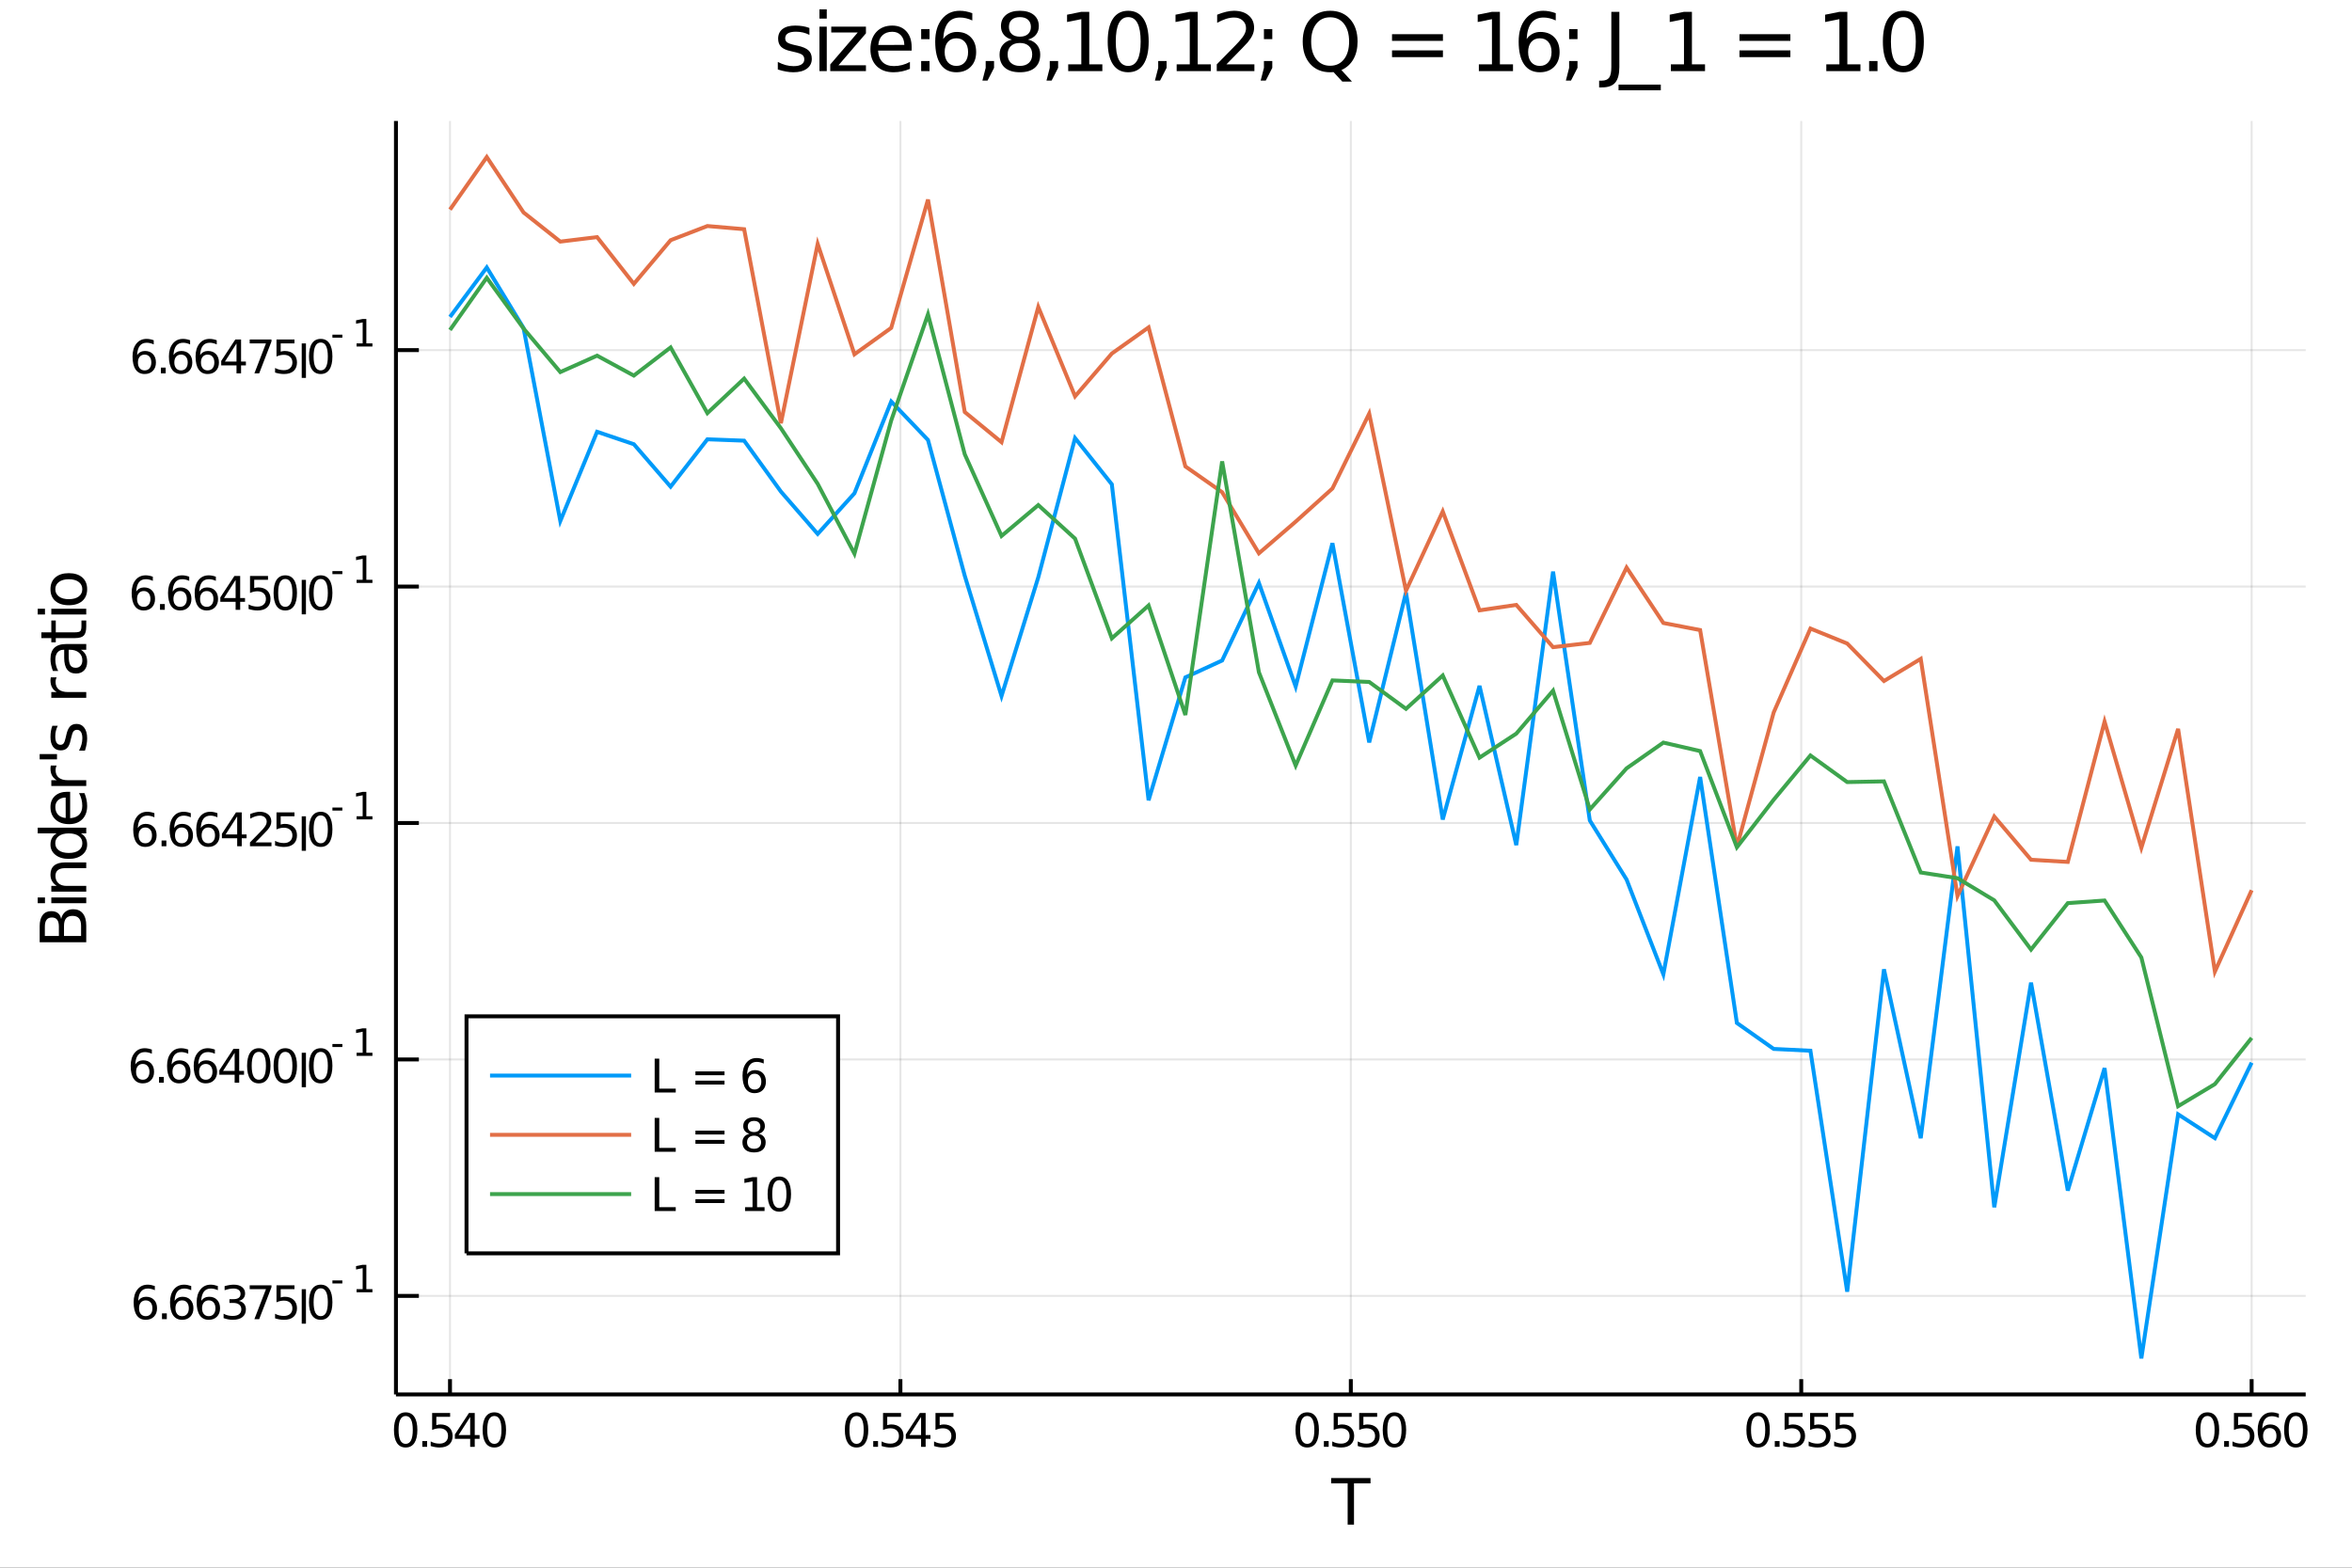<?xml version="1.0" encoding="utf-8"?>
<svg xmlns="http://www.w3.org/2000/svg" xmlns:xlink="http://www.w3.org/1999/xlink" width="4800" height="3200" viewBox="0 0 19200 12800">
<rect x="0" y="0" width="19200" height="12800" fill="#333333" stroke="none"/>
<defs>
  <clipPath id="clip6200">
    <rect x="0" y="0" width="19200" height="12800"/>
  </clipPath>
</defs>
<path clip-path="url(#clip6200)" d="
M0 12800 L19200 12800 L19200 0 L0 0  Z
  " fill="#ffffff" fill-rule="evenodd" fill-opacity="1"/>
<defs>
  <clipPath id="clip6201">
    <rect x="3840" y="0" width="13441" height="12800"/>
  </clipPath>
</defs>
<path clip-path="url(#clip6200)" d="
M3232.26 11385.4 L18822 11385.4 L18822 987.777 L3232.26 987.777  Z
  " fill="#ffffff" fill-rule="evenodd" fill-opacity="1"/>
<defs>
  <clipPath id="clip6202">
    <rect x="3232" y="987" width="15591" height="10399"/>
  </clipPath>
</defs>
<polyline clip-path="url(#clip6202)" style="stroke:#000000; stroke-width:16; stroke-opacity:0.1; fill:none" points="
  3673.48,11385.4 3673.48,987.777 
  "/>
<polyline clip-path="url(#clip6202)" style="stroke:#000000; stroke-width:16; stroke-opacity:0.1; fill:none" points="
  7350.31,11385.4 7350.31,987.777 
  "/>
<polyline clip-path="url(#clip6202)" style="stroke:#000000; stroke-width:16; stroke-opacity:0.1; fill:none" points="
  11027.2,11385.4 11027.2,987.777 
  "/>
<polyline clip-path="url(#clip6202)" style="stroke:#000000; stroke-width:16; stroke-opacity:0.1; fill:none" points="
  14704,11385.4 14704,987.777 
  "/>
<polyline clip-path="url(#clip6202)" style="stroke:#000000; stroke-width:16; stroke-opacity:0.1; fill:none" points="
  18380.8,11385.4 18380.8,987.777 
  "/>
<polyline clip-path="url(#clip6202)" style="stroke:#000000; stroke-width:16; stroke-opacity:0.1; fill:none" points="
  3232.26,10580.9 18822,10580.9 
  "/>
<polyline clip-path="url(#clip6202)" style="stroke:#000000; stroke-width:16; stroke-opacity:0.1; fill:none" points="
  3232.26,8650.3 18822,8650.3 
  "/>
<polyline clip-path="url(#clip6202)" style="stroke:#000000; stroke-width:16; stroke-opacity:0.1; fill:none" points="
  3232.26,6719.75 18822,6719.75 
  "/>
<polyline clip-path="url(#clip6202)" style="stroke:#000000; stroke-width:16; stroke-opacity:0.1; fill:none" points="
  3232.26,4789.19 18822,4789.19 
  "/>
<polyline clip-path="url(#clip6202)" style="stroke:#000000; stroke-width:16; stroke-opacity:0.1; fill:none" points="
  3232.26,2858.64 18822,2858.64 
  "/>
<polyline clip-path="url(#clip6200)" style="stroke:#000000; stroke-width:32; stroke-opacity:1; fill:none" points="
  3232.26,11385.4 18822,11385.4 
  "/>
<polyline clip-path="url(#clip6200)" style="stroke:#000000; stroke-width:32; stroke-opacity:1; fill:none" points="
  3232.26,11385.4 3232.26,987.777 
  "/>
<polyline clip-path="url(#clip6200)" style="stroke:#000000; stroke-width:32; stroke-opacity:1; fill:none" points="
  3673.48,11385.4 3673.48,11260.7 
  "/>
<polyline clip-path="url(#clip6200)" style="stroke:#000000; stroke-width:32; stroke-opacity:1; fill:none" points="
  7350.31,11385.4 7350.31,11260.7 
  "/>
<polyline clip-path="url(#clip6200)" style="stroke:#000000; stroke-width:32; stroke-opacity:1; fill:none" points="
  11027.2,11385.4 11027.2,11260.7 
  "/>
<polyline clip-path="url(#clip6200)" style="stroke:#000000; stroke-width:32; stroke-opacity:1; fill:none" points="
  14704,11385.4 14704,11260.7 
  "/>
<polyline clip-path="url(#clip6200)" style="stroke:#000000; stroke-width:32; stroke-opacity:1; fill:none" points="
  18380.8,11385.4 18380.8,11260.7 
  "/>
<polyline clip-path="url(#clip6200)" style="stroke:#000000; stroke-width:32; stroke-opacity:1; fill:none" points="
  3232.26,10580.9 3419.33,10580.9 
  "/>
<polyline clip-path="url(#clip6200)" style="stroke:#000000; stroke-width:32; stroke-opacity:1; fill:none" points="
  3232.26,8650.3 3419.33,8650.3 
  "/>
<polyline clip-path="url(#clip6200)" style="stroke:#000000; stroke-width:32; stroke-opacity:1; fill:none" points="
  3232.26,6719.75 3419.33,6719.75 
  "/>
<polyline clip-path="url(#clip6200)" style="stroke:#000000; stroke-width:32; stroke-opacity:1; fill:none" points="
  3232.26,4789.19 3419.33,4789.19 
  "/>
<polyline clip-path="url(#clip6200)" style="stroke:#000000; stroke-width:32; stroke-opacity:1; fill:none" points="
  3232.26,2858.64 3419.33,2858.64 
  "/>
<path clip-path="url(#clip6200)" d="M 0 0 M3311.53 11561.4 Q3282.64 11561.4 3268.02 11589.9 Q3253.57 11618.2 3253.57 11675.3 Q3253.57 11732.1 3268.02 11760.6 Q3282.64 11789 3311.53 11789 Q3340.61 11789 3355.05 11760.6 Q3369.68 11732.1 3369.68 11675.3 Q3369.68 11618.2 3355.05 11589.9 Q3340.61 11561.4 3311.53 11561.4 M3311.53 11531.7 Q3358.01 11531.7 3382.46 11568.6 Q3407.09 11605.3 3407.09 11675.3 Q3407.09 11745.1 3382.46 11781.9 Q3358.01 11818.6 3311.53 11818.6 Q3265.05 11818.6 3240.42 11781.9 Q3215.98 11745.1 3215.98 11675.3 Q3215.98 11605.3 3240.42 11568.6 Q3265.05 11531.7 3311.53 11531.7 Z" fill="#000000" fill-rule="evenodd" fill-opacity="1" /><path clip-path="url(#clip6200)" d="M 0 0 M3447.64 11766.2 L3486.72 11766.2 L3486.72 11813.2 L3447.64 11813.2 L3447.64 11766.2 Z" fill="#000000" fill-rule="evenodd" fill-opacity="1" /><path clip-path="url(#clip6200)" d="M 0 0 M3527.64 11536.7 L3674.49 11536.7 L3674.49 11568.2 L3561.9 11568.2 L3561.9 11636 Q3570.05 11633.2 3578.2 11631.9 Q3586.35 11630.4 3594.5 11630.4 Q3640.79 11630.4 3667.83 11655.8 Q3694.86 11681.2 3694.86 11724.5 Q3694.86 11769.1 3667.09 11794 Q3639.31 11818.6 3588.75 11818.6 Q3571.35 11818.6 3553.2 11815.6 Q3535.24 11812.7 3515.98 11806.7 L3515.98 11769.1 Q3532.64 11778.2 3550.42 11782.7 Q3568.2 11787.1 3588.01 11787.1 Q3620.05 11787.1 3638.75 11770.3 Q3657.46 11753.4 3657.46 11724.5 Q3657.46 11695.6 3638.75 11678.8 Q3620.05 11661.9 3588.01 11661.9 Q3573.01 11661.9 3558.01 11665.3 Q3543.2 11668.6 3527.64 11675.6 L3527.64 11536.7 Z" fill="#000000" fill-rule="evenodd" fill-opacity="1" /><path clip-path="url(#clip6200)" d="M 0 0 M3838.2 11569.3 L3743.75 11716.9 L3838.2 11716.9 L3838.2 11569.3 M3828.38 11536.7 L3875.42 11536.7 L3875.42 11716.9 L3914.86 11716.9 L3914.86 11748 L3875.42 11748 L3875.42 11813.2 L3838.2 11813.2 L3838.2 11748 L3713.38 11748 L3713.38 11711.9 L3828.38 11536.7 Z" fill="#000000" fill-rule="evenodd" fill-opacity="1" /><path clip-path="url(#clip6200)" d="M 0 0 M4035.42 11561.4 Q4006.53 11561.4 3991.9 11589.9 Q3977.46 11618.2 3977.46 11675.3 Q3977.46 11732.1 3991.9 11760.6 Q4006.53 11789 4035.42 11789 Q4064.49 11789 4078.94 11760.6 Q4093.57 11732.1 4093.57 11675.3 Q4093.57 11618.2 4078.94 11589.9 Q4064.49 11561.4 4035.42 11561.4 M4035.42 11531.7 Q4081.9 11531.7 4106.34 11568.6 Q4130.97 11605.3 4130.97 11675.3 Q4130.97 11745.1 4106.34 11781.9 Q4081.9 11818.6 4035.42 11818.6 Q3988.94 11818.6 3964.31 11781.9 Q3939.86 11745.1 3939.86 11675.3 Q3939.86 11605.3 3964.31 11568.6 Q3988.94 11531.7 4035.42 11531.7 Z" fill="#000000" fill-rule="evenodd" fill-opacity="1" /><path clip-path="url(#clip6200)" d="M 0 0 M6992.35 11561.4 Q6963.46 11561.4 6948.83 11589.9 Q6934.39 11618.2 6934.39 11675.3 Q6934.39 11732.1 6948.83 11760.6 Q6963.46 11789 6992.35 11789 Q7021.43 11789 7035.87 11760.6 Q7050.5 11732.1 7050.5 11675.3 Q7050.5 11618.2 7035.87 11589.9 Q7021.43 11561.4 6992.35 11561.4 M6992.35 11531.7 Q7038.83 11531.7 7063.28 11568.6 Q7087.91 11605.3 7087.91 11675.3 Q7087.91 11745.1 7063.28 11781.9 Q7038.83 11818.6 6992.35 11818.6 Q6945.87 11818.6 6921.24 11781.9 Q6896.8 11745.1 6896.8 11675.3 Q6896.8 11605.3 6921.24 11568.6 Q6945.87 11531.7 6992.35 11531.7 Z" fill="#000000" fill-rule="evenodd" fill-opacity="1" /><path clip-path="url(#clip6200)" d="M 0 0 M7128.46 11766.2 L7167.54 11766.2 L7167.54 11813.2 L7128.46 11813.2 L7128.46 11766.2 Z" fill="#000000" fill-rule="evenodd" fill-opacity="1" /><path clip-path="url(#clip6200)" d="M 0 0 M7208.46 11536.7 L7355.31 11536.7 L7355.31 11568.2 L7242.72 11568.2 L7242.72 11636 Q7250.87 11633.2 7259.02 11631.9 Q7267.17 11630.4 7275.31 11630.4 Q7321.61 11630.4 7348.65 11655.8 Q7375.68 11681.2 7375.68 11724.5 Q7375.68 11769.1 7347.91 11794 Q7320.13 11818.6 7269.57 11818.6 Q7252.17 11818.6 7234.02 11815.6 Q7216.06 11812.7 7196.8 11806.7 L7196.8 11769.1 Q7213.46 11778.2 7231.24 11782.7 Q7249.02 11787.1 7268.83 11787.1 Q7300.87 11787.1 7319.57 11770.3 Q7338.28 11753.4 7338.28 11724.5 Q7338.28 11695.6 7319.57 11678.8 Q7300.87 11661.9 7268.83 11661.9 Q7253.83 11661.9 7238.83 11665.3 Q7224.02 11668.6 7208.46 11675.6 L7208.46 11536.7 Z" fill="#000000" fill-rule="evenodd" fill-opacity="1" /><path clip-path="url(#clip6200)" d="M 0 0 M7519.02 11569.3 L7424.57 11716.9 L7519.02 11716.9 L7519.02 11569.3 M7509.2 11536.7 L7556.24 11536.7 L7556.24 11716.9 L7595.68 11716.9 L7595.68 11748 L7556.24 11748 L7556.24 11813.2 L7519.02 11813.2 L7519.02 11748 L7394.2 11748 L7394.2 11711.9 L7509.2 11536.7 Z" fill="#000000" fill-rule="evenodd" fill-opacity="1" /><path clip-path="url(#clip6200)" d="M 0 0 M7636.61 11536.7 L7783.46 11536.7 L7783.46 11568.2 L7670.87 11568.2 L7670.87 11636 Q7679.02 11633.2 7687.16 11631.9 Q7695.31 11630.4 7703.46 11630.4 Q7749.76 11630.4 7776.79 11655.8 Q7803.83 11681.2 7803.83 11724.5 Q7803.83 11769.1 7776.05 11794 Q7748.27 11818.6 7697.72 11818.6 Q7680.31 11818.6 7662.16 11815.6 Q7644.2 11812.7 7624.94 11806.7 L7624.94 11769.1 Q7641.61 11778.2 7659.39 11782.7 Q7677.16 11787.1 7696.98 11787.1 Q7729.02 11787.1 7747.72 11770.3 Q7766.42 11753.4 7766.42 11724.5 Q7766.42 11695.6 7747.72 11678.8 Q7729.02 11661.9 7696.98 11661.9 Q7681.98 11661.9 7666.98 11665.3 Q7652.16 11668.6 7636.61 11675.6 L7636.61 11536.7 Z" fill="#000000" fill-rule="evenodd" fill-opacity="1" /><path clip-path="url(#clip6200)" d="M 0 0 M10671.1 11561.4 Q10642.2 11561.4 10627.6 11589.9 Q10613.2 11618.2 10613.2 11675.3 Q10613.2 11732.1 10627.6 11760.6 Q10642.2 11789 10671.1 11789 Q10700.2 11789 10714.7 11760.6 Q10729.3 11732.1 10729.3 11675.3 Q10729.3 11618.2 10714.7 11589.9 Q10700.2 11561.4 10671.1 11561.4 M10671.1 11531.7 Q10717.6 11531.7 10742.1 11568.6 Q10766.7 11605.3 10766.7 11675.3 Q10766.7 11745.1 10742.1 11781.9 Q10717.6 11818.6 10671.1 11818.6 Q10624.7 11818.6 10600 11781.9 Q10575.6 11745.1 10575.6 11675.3 Q10575.6 11605.3 10600 11568.6 Q10624.7 11531.7 10671.1 11531.7 Z" fill="#000000" fill-rule="evenodd" fill-opacity="1" /><path clip-path="url(#clip6200)" d="M 0 0 M10807.2 11766.2 L10846.3 11766.2 L10846.3 11813.2 L10807.2 11813.2 L10807.2 11766.2 Z" fill="#000000" fill-rule="evenodd" fill-opacity="1" /><path clip-path="url(#clip6200)" d="M 0 0 M10887.2 11536.7 L11034.1 11536.7 L11034.1 11568.2 L10921.5 11568.2 L10921.5 11636 Q10929.7 11633.2 10937.8 11631.9 Q10945.9 11630.4 10954.1 11630.4 Q11000.4 11630.4 11027.4 11655.8 Q11054.5 11681.2 11054.5 11724.5 Q11054.5 11769.1 11026.7 11794 Q10998.9 11818.6 10948.4 11818.6 Q10930.9 11818.6 10912.8 11815.6 Q10894.8 11812.7 10875.6 11806.7 L10875.6 11769.1 Q10892.2 11778.2 10910 11782.7 Q10927.8 11787.1 10947.6 11787.1 Q10979.7 11787.1 10998.4 11770.3 Q11017.1 11753.4 11017.1 11724.5 Q11017.1 11695.6 10998.4 11678.8 Q10979.7 11661.9 10947.6 11661.9 Q10932.6 11661.9 10917.6 11665.3 Q10902.8 11668.6 10887.2 11675.6 L10887.2 11536.7 Z" fill="#000000" fill-rule="evenodd" fill-opacity="1" /><path clip-path="url(#clip6200)" d="M 0 0 M11095.4 11536.7 L11242.2 11536.7 L11242.2 11568.2 L11129.7 11568.2 L11129.7 11636 Q11137.8 11633.2 11145.9 11631.9 Q11154.1 11630.4 11162.2 11630.4 Q11208.5 11630.4 11235.6 11655.8 Q11262.6 11681.2 11262.6 11724.5 Q11262.6 11769.1 11234.8 11794 Q11207.1 11818.6 11156.5 11818.6 Q11139.1 11818.6 11120.9 11815.6 Q11103 11812.7 11083.7 11806.7 L11083.7 11769.1 Q11100.4 11778.2 11118.2 11782.7 Q11135.9 11787.1 11155.8 11787.1 Q11187.8 11787.1 11206.5 11770.3 Q11225.2 11753.4 11225.2 11724.5 Q11225.2 11695.6 11206.5 11678.8 Q11187.8 11661.9 11155.8 11661.9 Q11140.8 11661.9 11125.8 11665.3 Q11110.9 11668.6 11095.4 11675.6 L11095.4 11536.7 Z" fill="#000000" fill-rule="evenodd" fill-opacity="1" /><path clip-path="url(#clip6200)" d="M 0 0 M11383.2 11561.4 Q11354.3 11561.4 11339.6 11589.9 Q11325.2 11618.2 11325.2 11675.3 Q11325.2 11732.1 11339.6 11760.6 Q11354.3 11789 11383.2 11789 Q11412.2 11789 11426.7 11760.6 Q11441.3 11732.1 11441.3 11675.3 Q11441.3 11618.2 11426.7 11589.9 Q11412.2 11561.4 11383.2 11561.4 M11383.2 11531.7 Q11429.6 11531.7 11454.1 11568.6 Q11478.7 11605.3 11478.7 11675.3 Q11478.7 11745.1 11454.1 11781.9 Q11429.6 11818.6 11383.2 11818.6 Q11336.7 11818.6 11312.1 11781.9 Q11287.6 11745.1 11287.6 11675.3 Q11287.6 11605.3 11312.1 11568.6 Q11336.7 11531.7 11383.2 11531.7 Z" fill="#000000" fill-rule="evenodd" fill-opacity="1" /><path clip-path="url(#clip6200)" d="M 0 0 M14352 11561.4 Q14323.1 11561.4 14308.4 11589.9 Q14294 11618.2 14294 11675.3 Q14294 11732.1 14308.4 11760.6 Q14323.1 11789 14352 11789 Q14381 11789 14395.5 11760.6 Q14410.1 11732.1 14410.1 11675.3 Q14410.1 11618.2 14395.5 11589.9 Q14381 11561.4 14352 11561.4 M14352 11531.7 Q14398.4 11531.7 14422.9 11568.6 Q14447.5 11605.3 14447.5 11675.3 Q14447.5 11745.1 14422.9 11781.9 Q14398.4 11818.6 14352 11818.6 Q14305.5 11818.6 14280.8 11781.9 Q14256.4 11745.1 14256.4 11675.3 Q14256.4 11605.3 14280.8 11568.6 Q14305.5 11531.7 14352 11531.7 Z" fill="#000000" fill-rule="evenodd" fill-opacity="1" /><path clip-path="url(#clip6200)" d="M 0 0 M14488.1 11766.2 L14527.1 11766.2 L14527.1 11813.2 L14488.1 11813.2 L14488.1 11766.2 Z" fill="#000000" fill-rule="evenodd" fill-opacity="1" /><path clip-path="url(#clip6200)" d="M 0 0 M14568.1 11536.7 L14714.9 11536.7 L14714.9 11568.2 L14602.3 11568.2 L14602.3 11636 Q14610.5 11633.2 14618.6 11631.9 Q14626.8 11630.4 14634.9 11630.4 Q14681.2 11630.4 14708.2 11655.8 Q14735.3 11681.2 14735.3 11724.5 Q14735.3 11769.1 14707.5 11794 Q14679.7 11818.6 14629.2 11818.6 Q14611.8 11818.6 14593.6 11815.6 Q14575.7 11812.7 14556.4 11806.7 L14556.4 11769.1 Q14573.1 11778.2 14590.8 11782.7 Q14608.6 11787.1 14628.4 11787.1 Q14660.5 11787.1 14679.2 11770.3 Q14697.9 11753.4 14697.9 11724.5 Q14697.9 11695.6 14679.2 11678.8 Q14660.5 11661.9 14628.4 11661.9 Q14613.4 11661.9 14598.4 11665.3 Q14583.6 11668.6 14568.1 11675.6 L14568.1 11536.7 Z" fill="#000000" fill-rule="evenodd" fill-opacity="1" /><path clip-path="url(#clip6200)" d="M 0 0 M14776.2 11536.7 L14923.1 11536.7 L14923.1 11568.2 L14810.5 11568.2 L14810.5 11636 Q14818.6 11633.2 14826.8 11631.9 Q14834.9 11630.4 14843.1 11630.4 Q14889.4 11630.4 14916.4 11655.8 Q14943.4 11681.2 14943.4 11724.5 Q14943.4 11769.1 14915.7 11794 Q14887.9 11818.6 14837.3 11818.6 Q14819.9 11818.6 14801.8 11815.6 Q14783.8 11812.7 14764.5 11806.7 L14764.5 11769.1 Q14781.2 11778.2 14799 11782.7 Q14816.8 11787.1 14836.6 11787.1 Q14868.6 11787.1 14887.3 11770.3 Q14906 11753.4 14906 11724.5 Q14906 11695.6 14887.3 11678.8 Q14868.6 11661.9 14836.6 11661.9 Q14821.6 11661.9 14806.6 11665.3 Q14791.8 11668.6 14776.2 11675.6 L14776.2 11536.7 Z" fill="#000000" fill-rule="evenodd" fill-opacity="1" /><path clip-path="url(#clip6200)" d="M 0 0 M14984.4 11536.7 L15131.2 11536.7 L15131.2 11568.2 L15018.6 11568.2 L15018.6 11636 Q15026.8 11633.2 15034.9 11631.9 Q15043.1 11630.4 15051.2 11630.4 Q15097.5 11630.4 15124.5 11655.8 Q15151.6 11681.2 15151.6 11724.5 Q15151.6 11769.1 15123.8 11794 Q15096 11818.6 15045.5 11818.6 Q15028.1 11818.6 15009.9 11815.6 Q14992 11812.7 14972.7 11806.7 L14972.7 11769.1 Q14989.4 11778.2 15007.1 11782.7 Q15024.9 11787.1 15044.7 11787.1 Q15076.8 11787.1 15095.5 11770.3 Q15114.2 11753.4 15114.2 11724.5 Q15114.2 11695.6 15095.5 11678.8 Q15076.8 11661.9 15044.7 11661.9 Q15029.7 11661.9 15014.7 11665.3 Q14999.9 11668.6 14984.4 11675.6 L14984.4 11536.7 Z" fill="#000000" fill-rule="evenodd" fill-opacity="1" /><path clip-path="url(#clip6200)" d="M 0 0 M18020.2 11561.4 Q17991.3 11561.4 17976.7 11589.9 Q17962.2 11618.2 17962.2 11675.3 Q17962.2 11732.1 17976.7 11760.6 Q17991.3 11789 18020.2 11789 Q18049.3 11789 18063.7 11760.6 Q18078.3 11732.1 18078.3 11675.3 Q18078.3 11618.2 18063.7 11589.9 Q18049.3 11561.4 18020.2 11561.4 M18020.2 11531.7 Q18066.7 11531.7 18091.1 11568.6 Q18115.7 11605.3 18115.7 11675.3 Q18115.7 11745.1 18091.1 11781.9 Q18066.7 11818.6 18020.2 11818.6 Q17973.7 11818.6 17949.1 11781.9 Q17924.6 11745.1 17924.6 11675.3 Q17924.6 11605.3 17949.1 11568.6 Q17973.7 11531.7 18020.2 11531.7 Z" fill="#000000" fill-rule="evenodd" fill-opacity="1" /><path clip-path="url(#clip6200)" d="M 0 0 M18156.3 11766.2 L18195.4 11766.2 L18195.4 11813.2 L18156.3 11813.2 L18156.3 11766.2 Z" fill="#000000" fill-rule="evenodd" fill-opacity="1" /><path clip-path="url(#clip6200)" d="M 0 0 M18236.3 11536.7 L18383.1 11536.7 L18383.1 11568.2 L18270.5 11568.2 L18270.5 11636 Q18278.7 11633.2 18286.8 11631.9 Q18295 11630.4 18303.1 11630.4 Q18349.4 11630.4 18376.5 11655.8 Q18403.5 11681.2 18403.5 11724.5 Q18403.5 11769.1 18375.7 11794 Q18348 11818.6 18297.4 11818.6 Q18280 11818.6 18261.8 11815.6 Q18243.9 11812.7 18224.6 11806.7 L18224.6 11769.1 Q18241.3 11778.2 18259.1 11782.7 Q18276.8 11787.1 18296.7 11787.1 Q18328.7 11787.1 18347.4 11770.3 Q18366.1 11753.4 18366.1 11724.5 Q18366.1 11695.6 18347.4 11678.8 Q18328.7 11661.9 18296.7 11661.9 Q18281.7 11661.9 18266.7 11665.3 Q18251.8 11668.6 18236.3 11675.6 L18236.3 11536.7 Z" fill="#000000" fill-rule="evenodd" fill-opacity="1" /><path clip-path="url(#clip6200)" d="M 0 0 M18528.7 11660.1 Q18503.5 11660.1 18488.7 11677.3 Q18474.1 11694.5 18474.1 11724.5 Q18474.1 11754.3 18488.7 11771.7 Q18503.5 11789 18528.7 11789 Q18553.9 11789 18568.5 11771.7 Q18583.3 11754.3 18583.3 11724.5 Q18583.3 11694.5 18568.5 11677.3 Q18553.9 11660.1 18528.7 11660.1 M18603 11542.8 L18603 11576.9 Q18588.9 11570.3 18574.4 11566.7 Q18560.2 11563.2 18546.1 11563.2 Q18509.1 11563.2 18489.4 11588.2 Q18470 11613.2 18467.2 11663.8 Q18478.1 11647.7 18494.6 11639.1 Q18511.1 11630.4 18530.9 11630.4 Q18572.6 11630.4 18596.7 11655.8 Q18620.9 11681 18620.9 11724.5 Q18620.9 11767.1 18595.7 11792.8 Q18570.5 11818.6 18528.7 11818.6 Q18480.7 11818.6 18455.4 11781.9 Q18430 11745.1 18430 11675.3 Q18430 11609.7 18461.1 11570.8 Q18492.2 11531.7 18544.6 11531.7 Q18558.7 11531.7 18573 11534.5 Q18587.4 11537.3 18603 11542.8 Z" fill="#000000" fill-rule="evenodd" fill-opacity="1" /><path clip-path="url(#clip6200)" d="M 0 0 M18741.5 11561.4 Q18712.6 11561.4 18698 11589.9 Q18683.5 11618.2 18683.5 11675.3 Q18683.5 11732.1 18698 11760.6 Q18712.6 11789 18741.5 11789 Q18770.5 11789 18785 11760.6 Q18799.6 11732.1 18799.6 11675.3 Q18799.6 11618.2 18785 11589.9 Q18770.5 11561.4 18741.5 11561.4 M18741.5 11531.7 Q18788 11531.7 18812.4 11568.6 Q18837 11605.3 18837 11675.3 Q18837 11745.1 18812.4 11781.9 Q18788 11818.6 18741.5 11818.6 Q18695 11818.6 18670.4 11781.9 Q18645.9 11745.1 18645.9 11675.3 Q18645.9 11605.3 18670.4 11568.6 Q18695 11531.7 18741.5 11531.7 Z" fill="#000000" fill-rule="evenodd" fill-opacity="1" /><path clip-path="url(#clip6200)" d="M 0 0 M1189.72 10617.5 Q1164.54 10617.5 1149.72 10634.8 Q1135.09 10652 1135.09 10682 Q1135.09 10711.8 1149.72 10729.2 Q1164.54 10746.4 1189.72 10746.4 Q1214.91 10746.4 1229.54 10729.2 Q1244.35 10711.8 1244.35 10682 Q1244.35 10652 1229.54 10634.8 Q1214.91 10617.5 1189.72 10617.5 M1263.98 10500.3 L1263.98 10534.4 Q1249.91 10527.7 1235.46 10524.2 Q1221.2 10520.7 1207.13 10520.7 Q1170.09 10520.7 1150.46 10545.7 Q1131.02 10570.7 1128.24 10621.2 Q1139.17 10605.1 1155.65 10596.6 Q1172.13 10587.9 1191.94 10587.9 Q1233.61 10587.9 1257.68 10613.3 Q1281.94 10638.5 1281.94 10682 Q1281.94 10724.6 1256.76 10750.3 Q1231.57 10776.1 1189.72 10776.1 Q1141.76 10776.1 1116.39 10739.4 Q1091.02 10702.5 1091.02 10632.7 Q1091.02 10567.2 1122.13 10528.3 Q1153.24 10489.2 1205.65 10489.2 Q1219.72 10489.2 1233.98 10492 Q1248.42 10494.8 1263.98 10500.3 Z" fill="#000000" fill-rule="evenodd" fill-opacity="1" /><path clip-path="url(#clip6200)" d="M 0 0 M1322.5 10723.6 L1361.57 10723.6 L1361.57 10770.7 L1322.5 10770.7 L1322.5 10723.6 Z" fill="#000000" fill-rule="evenodd" fill-opacity="1" /><path clip-path="url(#clip6200)" d="M 0 0 M1486.76 10617.5 Q1461.57 10617.5 1446.76 10634.8 Q1432.13 10652 1432.13 10682 Q1432.13 10711.8 1446.76 10729.2 Q1461.57 10746.4 1486.76 10746.4 Q1511.94 10746.4 1526.57 10729.2 Q1541.39 10711.8 1541.39 10682 Q1541.39 10652 1526.57 10634.8 Q1511.94 10617.5 1486.76 10617.5 M1561.02 10500.3 L1561.02 10534.4 Q1546.94 10527.7 1532.5 10524.2 Q1518.24 10520.7 1504.16 10520.7 Q1467.13 10520.7 1447.5 10545.7 Q1428.05 10570.7 1425.28 10621.2 Q1436.2 10605.1 1452.68 10596.6 Q1469.16 10587.9 1488.98 10587.9 Q1530.65 10587.9 1554.72 10613.3 Q1578.98 10638.5 1578.98 10682 Q1578.98 10724.6 1553.79 10750.3 Q1528.61 10776.1 1486.76 10776.1 Q1438.79 10776.1 1413.42 10739.4 Q1388.05 10702.5 1388.05 10632.7 Q1388.05 10567.2 1419.16 10528.3 Q1450.28 10489.2 1502.68 10489.2 Q1516.76 10489.2 1531.02 10492 Q1545.46 10494.8 1561.02 10500.3 Z" fill="#000000" fill-rule="evenodd" fill-opacity="1" /><path clip-path="url(#clip6200)" d="M 0 0 M1704.16 10617.5 Q1678.98 10617.5 1664.16 10634.8 Q1649.53 10652 1649.53 10682 Q1649.53 10711.8 1664.16 10729.2 Q1678.98 10746.4 1704.16 10746.4 Q1729.35 10746.4 1743.98 10729.2 Q1758.79 10711.8 1758.79 10682 Q1758.79 10652 1743.98 10634.8 Q1729.35 10617.5 1704.16 10617.5 M1778.42 10500.3 L1778.42 10534.4 Q1764.35 10527.7 1749.9 10524.2 Q1735.64 10520.7 1721.57 10520.7 Q1684.53 10520.7 1664.9 10545.7 Q1645.46 10570.7 1642.68 10621.2 Q1653.61 10605.1 1670.09 10596.6 Q1686.57 10587.9 1706.39 10587.9 Q1748.05 10587.9 1772.13 10613.3 Q1796.38 10638.5 1796.38 10682 Q1796.38 10724.6 1771.2 10750.3 Q1746.01 10776.1 1704.16 10776.1 Q1656.2 10776.1 1630.83 10739.4 Q1605.46 10702.5 1605.46 10632.7 Q1605.46 10567.2 1636.57 10528.3 Q1667.68 10489.2 1720.09 10489.2 Q1734.16 10489.2 1748.42 10492 Q1762.87 10494.8 1778.42 10500.3 Z" fill="#000000" fill-rule="evenodd" fill-opacity="1" /><path clip-path="url(#clip6200)" d="M 0 0 M1950.27 10621.6 Q1977.12 10627.3 1992.12 10645.5 Q2007.31 10663.6 2007.31 10690.3 Q2007.31 10731.2 1979.16 10753.6 Q1951.01 10776.1 1899.16 10776.1 Q1881.75 10776.1 1863.24 10772.5 Q1844.9 10769.2 1825.27 10762.3 L1825.27 10726.2 Q1840.83 10735.3 1859.35 10739.9 Q1877.87 10744.6 1898.05 10744.6 Q1933.24 10744.6 1951.57 10730.7 Q1970.09 10716.8 1970.09 10690.3 Q1970.09 10665.9 1952.87 10652.2 Q1935.83 10638.3 1905.27 10638.3 L1873.05 10638.3 L1873.05 10607.5 L1906.75 10607.5 Q1934.35 10607.5 1948.98 10596.6 Q1963.61 10585.5 1963.61 10564.8 Q1963.61 10543.5 1948.42 10532.2 Q1933.42 10520.7 1905.27 10520.7 Q1889.9 10520.7 1872.31 10524 Q1854.72 10527.3 1833.61 10534.4 L1833.61 10501.1 Q1854.9 10495.1 1873.42 10492.2 Q1892.13 10489.2 1908.61 10489.2 Q1951.2 10489.2 1976.01 10508.6 Q2000.83 10527.9 2000.83 10560.9 Q2000.83 10583.8 1987.68 10599.8 Q1974.53 10615.5 1950.27 10621.6 Z" fill="#000000" fill-rule="evenodd" fill-opacity="1" /><path clip-path="url(#clip6200)" d="M 0 0 M2038.42 10494.2 L2216.2 10494.2 L2216.2 10510.1 L2115.83 10770.7 L2076.75 10770.7 L2171.2 10525.7 L2038.42 10525.7 L2038.42 10494.2 Z" fill="#000000" fill-rule="evenodd" fill-opacity="1" /><path clip-path="url(#clip6200)" d="M 0 0 M2257.12 10494.2 L2403.97 10494.2 L2403.97 10525.7 L2291.38 10525.7 L2291.38 10593.5 Q2299.53 10590.7 2307.68 10589.4 Q2315.83 10587.9 2323.97 10587.9 Q2370.27 10587.9 2397.31 10613.3 Q2424.34 10638.6 2424.34 10682 Q2424.34 10726.6 2396.57 10751.4 Q2368.79 10776.1 2318.23 10776.1 Q2300.83 10776.1 2282.68 10773.1 Q2264.72 10770.1 2245.46 10764.2 L2245.46 10726.6 Q2262.12 10735.7 2279.9 10740.1 Q2297.68 10744.6 2317.49 10744.6 Q2349.53 10744.6 2368.23 10727.7 Q2386.94 10710.9 2386.94 10682 Q2386.94 10653.1 2368.23 10636.2 Q2349.53 10619.4 2317.49 10619.4 Q2302.49 10619.4 2287.49 10622.7 Q2272.68 10626.1 2257.12 10633.1 L2257.12 10494.2 Z" fill="#000000" fill-rule="evenodd" fill-opacity="1" /><path clip-path="url(#clip6200)" d="M 0 0 M2463.05 10526.2 L2497.49 10526.2 L2497.49 10807.7 L2463.05 10807.7 L2463.05 10526.2 Z" fill="#000000" fill-rule="evenodd" fill-opacity="1" /><path clip-path="url(#clip6200)" d="M 0 0 M2618.05 10518.8 Q2589.16 10518.8 2574.53 10547.3 Q2560.08 10575.7 2560.08 10632.7 Q2560.08 10689.6 2574.53 10718.1 Q2589.16 10746.4 2618.05 10746.4 Q2647.12 10746.4 2661.57 10718.1 Q2676.2 10689.6 2676.2 10632.7 Q2676.2 10575.7 2661.57 10547.3 Q2647.12 10518.8 2618.05 10518.8 M2618.05 10489.2 Q2664.53 10489.2 2688.97 10526.1 Q2713.6 10562.7 2713.6 10632.7 Q2713.6 10702.5 2688.97 10739.4 Q2664.53 10776.1 2618.05 10776.1 Q2571.57 10776.1 2546.94 10739.4 Q2522.49 10702.5 2522.49 10632.7 Q2522.49 10562.7 2546.94 10526.1 Q2571.57 10489.2 2618.05 10489.2 Z" fill="#000000" fill-rule="evenodd" fill-opacity="1" /><path clip-path="url(#clip6200)" d="M 0 0 M2713.6 10454.6 L2794.7 10454.6 L2794.7 10479.3 L2713.6 10479.3 L2713.6 10454.6 Z" fill="#000000" fill-rule="evenodd" fill-opacity="1" /><path clip-path="url(#clip6200)" d="M 0 0 M2910.86 10525.8 L2960.51 10525.8 L2960.51 10354.4 L2906.49 10365.3 L2906.49 10337.6 L2960.21 10326.8 L2990.6 10326.8 L2990.6 10525.8 L3040.26 10525.8 L3040.26 10551.4 L2910.86 10551.4 L2910.86 10525.8 Z" fill="#000000" fill-rule="evenodd" fill-opacity="1" /><path clip-path="url(#clip6200)" d="M 0 0 M1165.46 8686.98 Q1140.28 8686.98 1125.46 8704.2 Q1110.83 8721.42 1110.83 8751.42 Q1110.83 8781.24 1125.46 8798.64 Q1140.28 8815.86 1165.46 8815.86 Q1190.65 8815.86 1205.28 8798.64 Q1220.09 8781.24 1220.09 8751.42 Q1220.09 8721.42 1205.28 8704.2 Q1190.65 8686.98 1165.46 8686.98 M1239.72 8569.75 L1239.72 8603.83 Q1225.65 8597.16 1211.2 8593.64 Q1196.94 8590.13 1182.87 8590.13 Q1145.83 8590.13 1126.2 8615.13 Q1106.76 8640.12 1103.98 8690.68 Q1114.91 8674.57 1131.39 8666.05 Q1147.87 8657.35 1167.68 8657.35 Q1209.35 8657.35 1233.42 8682.72 Q1257.68 8707.9 1257.68 8751.42 Q1257.68 8794.01 1232.5 8819.75 Q1207.31 8845.49 1165.46 8845.49 Q1117.5 8845.49 1092.13 8808.83 Q1066.76 8771.98 1066.76 8702.16 Q1066.76 8636.61 1097.87 8597.72 Q1128.98 8558.64 1181.39 8558.64 Q1195.46 8558.64 1209.72 8561.42 Q1224.17 8564.2 1239.72 8569.75 Z" fill="#000000" fill-rule="evenodd" fill-opacity="1" /><path clip-path="url(#clip6200)" d="M 0 0 M1298.24 8793.09 L1337.31 8793.09 L1337.31 8840.12 L1298.24 8840.12 L1298.24 8793.09 Z" fill="#000000" fill-rule="evenodd" fill-opacity="1" /><path clip-path="url(#clip6200)" d="M 0 0 M1462.5 8686.98 Q1437.31 8686.98 1422.5 8704.2 Q1407.87 8721.42 1407.87 8751.42 Q1407.87 8781.24 1422.5 8798.64 Q1437.31 8815.86 1462.5 8815.86 Q1487.68 8815.86 1502.31 8798.64 Q1517.13 8781.24 1517.13 8751.42 Q1517.13 8721.42 1502.31 8704.2 Q1487.68 8686.98 1462.5 8686.98 M1536.76 8569.75 L1536.76 8603.83 Q1522.68 8597.16 1508.24 8593.64 Q1493.98 8590.13 1479.91 8590.13 Q1442.87 8590.13 1423.24 8615.13 Q1403.79 8640.12 1401.02 8690.68 Q1411.94 8674.57 1428.42 8666.05 Q1444.91 8657.35 1464.72 8657.35 Q1506.39 8657.35 1530.46 8682.72 Q1554.72 8707.9 1554.72 8751.42 Q1554.72 8794.01 1529.53 8819.75 Q1504.35 8845.49 1462.5 8845.49 Q1414.54 8845.49 1389.16 8808.83 Q1363.79 8771.98 1363.79 8702.16 Q1363.79 8636.61 1394.91 8597.72 Q1426.02 8558.64 1478.42 8558.64 Q1492.5 8558.64 1506.76 8561.42 Q1521.2 8564.2 1536.76 8569.75 Z" fill="#000000" fill-rule="evenodd" fill-opacity="1" /><path clip-path="url(#clip6200)" d="M 0 0 M1679.9 8686.98 Q1654.72 8686.98 1639.9 8704.2 Q1625.27 8721.42 1625.27 8751.42 Q1625.27 8781.24 1639.9 8798.64 Q1654.72 8815.86 1679.9 8815.86 Q1705.09 8815.86 1719.72 8798.64 Q1734.53 8781.24 1734.53 8751.42 Q1734.53 8721.42 1719.72 8704.2 Q1705.09 8686.98 1679.9 8686.98 M1754.16 8569.75 L1754.16 8603.83 Q1740.09 8597.16 1725.64 8593.64 Q1711.39 8590.13 1697.31 8590.13 Q1660.27 8590.13 1640.65 8615.13 Q1621.2 8640.12 1618.42 8690.68 Q1629.35 8674.57 1645.83 8666.05 Q1662.31 8657.35 1682.13 8657.35 Q1723.79 8657.35 1747.87 8682.72 Q1772.13 8707.9 1772.13 8751.42 Q1772.13 8794.01 1746.94 8819.75 Q1721.76 8845.49 1679.9 8845.49 Q1631.94 8845.49 1606.57 8808.83 Q1581.2 8771.98 1581.2 8702.16 Q1581.2 8636.61 1612.31 8597.72 Q1643.42 8558.64 1695.83 8558.64 Q1709.9 8558.64 1724.16 8561.42 Q1738.61 8564.2 1754.16 8569.75 Z" fill="#000000" fill-rule="evenodd" fill-opacity="1" /><path clip-path="url(#clip6200)" d="M 0 0 M1915.46 8596.24 L1821.01 8743.83 L1915.46 8743.83 L1915.46 8596.24 M1905.64 8563.64 L1952.68 8563.64 L1952.68 8743.83 L1992.12 8743.83 L1992.12 8774.94 L1952.68 8774.94 L1952.68 8840.12 L1915.46 8840.12 L1915.46 8774.94 L1790.64 8774.94 L1790.64 8738.83 L1905.64 8563.64 Z" fill="#000000" fill-rule="evenodd" fill-opacity="1" /><path clip-path="url(#clip6200)" d="M 0 0 M2112.68 8588.27 Q2083.79 8588.27 2069.16 8616.79 Q2054.72 8645.12 2054.72 8702.16 Q2054.72 8759.01 2069.16 8787.53 Q2083.79 8815.86 2112.68 8815.86 Q2141.75 8815.86 2156.2 8787.53 Q2170.83 8759.01 2170.83 8702.16 Q2170.83 8645.12 2156.2 8616.79 Q2141.75 8588.27 2112.68 8588.27 M2112.68 8558.64 Q2159.16 8558.64 2183.61 8595.5 Q2208.23 8632.16 2208.23 8702.16 Q2208.23 8771.98 2183.61 8808.83 Q2159.16 8845.49 2112.68 8845.49 Q2066.2 8845.49 2041.57 8808.83 Q2017.12 8771.98 2017.12 8702.16 Q2017.12 8632.16 2041.57 8595.5 Q2066.2 8558.64 2112.68 8558.64 Z" fill="#000000" fill-rule="evenodd" fill-opacity="1" /><path clip-path="url(#clip6200)" d="M 0 0 M2328.79 8588.27 Q2299.9 8588.27 2285.27 8616.79 Q2270.83 8645.12 2270.83 8702.16 Q2270.83 8759.01 2285.27 8787.53 Q2299.9 8815.86 2328.79 8815.86 Q2357.86 8815.86 2372.31 8787.53 Q2386.94 8759.01 2386.94 8702.16 Q2386.94 8645.12 2372.31 8616.79 Q2357.86 8588.27 2328.79 8588.27 M2328.79 8558.64 Q2375.27 8558.64 2399.72 8595.5 Q2424.34 8632.16 2424.34 8702.16 Q2424.34 8771.98 2399.72 8808.83 Q2375.27 8845.49 2328.79 8845.49 Q2282.31 8845.49 2257.68 8808.83 Q2233.23 8771.98 2233.23 8702.16 Q2233.23 8632.16 2257.68 8595.5 Q2282.31 8558.64 2328.79 8558.64 Z" fill="#000000" fill-rule="evenodd" fill-opacity="1" /><path clip-path="url(#clip6200)" d="M 0 0 M2463.05 8595.68 L2497.49 8595.68 L2497.49 8877.16 L2463.05 8877.16 L2463.05 8595.68 Z" fill="#000000" fill-rule="evenodd" fill-opacity="1" /><path clip-path="url(#clip6200)" d="M 0 0 M2618.05 8588.27 Q2589.16 8588.27 2574.53 8616.79 Q2560.08 8645.12 2560.08 8702.16 Q2560.08 8759.01 2574.53 8787.53 Q2589.16 8815.86 2618.05 8815.86 Q2647.12 8815.86 2661.57 8787.53 Q2676.2 8759.01 2676.2 8702.16 Q2676.2 8645.12 2661.57 8616.79 Q2647.12 8588.27 2618.05 8588.27 M2618.05 8558.64 Q2664.53 8558.64 2688.97 8595.5 Q2713.6 8632.16 2713.6 8702.16 Q2713.6 8771.98 2688.97 8808.83 Q2664.53 8845.49 2618.05 8845.49 Q2571.57 8845.49 2546.94 8808.83 Q2522.49 8771.98 2522.49 8702.16 Q2522.49 8632.16 2546.94 8595.5 Q2571.57 8558.64 2618.05 8558.64 Z" fill="#000000" fill-rule="evenodd" fill-opacity="1" /><path clip-path="url(#clip6200)" d="M 0 0 M2713.6 8524.09 L2794.7 8524.09 L2794.7 8548.77 L2713.6 8548.77 L2713.6 8524.09 Z" fill="#000000" fill-rule="evenodd" fill-opacity="1" /><path clip-path="url(#clip6200)" d="M 0 0 M2910.86 8595.26 L2960.51 8595.26 L2960.51 8423.89 L2906.49 8434.72 L2906.49 8407.03 L2960.21 8396.2 L2990.6 8396.2 L2990.6 8595.26 L3040.26 8595.26 L3040.26 8620.84 L2910.86 8620.84 L2910.86 8595.26 Z" fill="#000000" fill-rule="evenodd" fill-opacity="1" /><path clip-path="url(#clip6200)" d="M 0 0 M1186.2 6756.42 Q1161.02 6756.42 1146.2 6773.64 Q1131.57 6790.86 1131.57 6820.86 Q1131.57 6850.68 1146.2 6868.09 Q1161.02 6885.31 1186.2 6885.31 Q1211.39 6885.31 1226.02 6868.09 Q1240.83 6850.68 1240.83 6820.86 Q1240.83 6790.86 1226.02 6773.64 Q1211.39 6756.42 1186.2 6756.42 M1260.46 6639.2 L1260.46 6673.27 Q1246.39 6666.61 1231.94 6663.09 Q1217.68 6659.57 1203.61 6659.57 Q1166.57 6659.57 1146.94 6684.57 Q1127.5 6709.57 1124.72 6760.12 Q1135.65 6744.01 1152.13 6735.49 Q1168.61 6726.79 1188.43 6726.79 Q1230.09 6726.79 1254.17 6752.16 Q1278.42 6777.35 1278.42 6820.86 Q1278.42 6863.46 1253.24 6889.2 Q1228.05 6914.94 1186.2 6914.94 Q1138.24 6914.94 1112.87 6878.27 Q1087.5 6841.42 1087.5 6771.61 Q1087.5 6706.05 1118.61 6667.16 Q1149.72 6628.09 1202.13 6628.09 Q1216.2 6628.09 1230.46 6630.87 Q1244.91 6633.64 1260.46 6639.2 Z" fill="#000000" fill-rule="evenodd" fill-opacity="1" /><path clip-path="url(#clip6200)" d="M 0 0 M1318.98 6862.53 L1358.05 6862.53 L1358.05 6909.57 L1318.98 6909.57 L1318.98 6862.53 Z" fill="#000000" fill-rule="evenodd" fill-opacity="1" /><path clip-path="url(#clip6200)" d="M 0 0 M1483.24 6756.42 Q1458.05 6756.42 1443.24 6773.64 Q1428.61 6790.86 1428.61 6820.86 Q1428.61 6850.68 1443.24 6868.09 Q1458.05 6885.31 1483.24 6885.31 Q1508.42 6885.31 1523.05 6868.09 Q1537.87 6850.68 1537.87 6820.86 Q1537.87 6790.86 1523.05 6773.64 Q1508.42 6756.42 1483.24 6756.42 M1557.5 6639.2 L1557.5 6673.27 Q1543.42 6666.61 1528.98 6663.09 Q1514.72 6659.57 1500.65 6659.57 Q1463.61 6659.57 1443.98 6684.57 Q1424.54 6709.57 1421.76 6760.12 Q1432.68 6744.01 1449.16 6735.49 Q1465.65 6726.79 1485.46 6726.79 Q1527.13 6726.79 1551.2 6752.16 Q1575.46 6777.35 1575.46 6820.86 Q1575.46 6863.46 1550.28 6889.2 Q1525.09 6914.94 1483.24 6914.94 Q1435.28 6914.94 1409.91 6878.27 Q1384.54 6841.42 1384.54 6771.61 Q1384.54 6706.05 1415.65 6667.16 Q1446.76 6628.09 1499.16 6628.09 Q1513.24 6628.09 1527.5 6630.87 Q1541.94 6633.64 1557.5 6639.2 Z" fill="#000000" fill-rule="evenodd" fill-opacity="1" /><path clip-path="url(#clip6200)" d="M 0 0 M1700.64 6756.42 Q1675.46 6756.42 1660.64 6773.64 Q1646.02 6790.86 1646.02 6820.86 Q1646.02 6850.68 1660.64 6868.09 Q1675.46 6885.31 1700.64 6885.31 Q1725.83 6885.31 1740.46 6868.09 Q1755.27 6850.68 1755.27 6820.86 Q1755.27 6790.86 1740.46 6773.64 Q1725.83 6756.42 1700.64 6756.42 M1774.9 6639.2 L1774.9 6673.27 Q1760.83 6666.61 1746.39 6663.09 Q1732.13 6659.57 1718.05 6659.57 Q1681.02 6659.57 1661.39 6684.57 Q1641.94 6709.57 1639.16 6760.12 Q1650.09 6744.01 1666.57 6735.49 Q1683.05 6726.79 1702.87 6726.79 Q1744.53 6726.79 1768.61 6752.16 Q1792.87 6777.35 1792.87 6820.86 Q1792.87 6863.46 1767.68 6889.2 Q1742.5 6914.94 1700.64 6914.94 Q1652.68 6914.94 1627.31 6878.27 Q1601.94 6841.42 1601.94 6771.61 Q1601.94 6706.05 1633.05 6667.16 Q1664.16 6628.09 1716.57 6628.09 Q1730.64 6628.09 1744.9 6630.87 Q1759.35 6633.64 1774.9 6639.2 Z" fill="#000000" fill-rule="evenodd" fill-opacity="1" /><path clip-path="url(#clip6200)" d="M 0 0 M1936.2 6665.68 L1841.76 6813.27 L1936.2 6813.27 L1936.2 6665.68 M1926.38 6633.09 L1973.42 6633.09 L1973.42 6813.27 L2012.87 6813.27 L2012.87 6844.38 L1973.42 6844.38 L1973.42 6909.57 L1936.2 6909.57 L1936.2 6844.38 L1811.38 6844.38 L1811.38 6808.27 L1926.38 6633.09 Z" fill="#000000" fill-rule="evenodd" fill-opacity="1" /><path clip-path="url(#clip6200)" d="M 0 0 M2085.64 6878.09 L2216.2 6878.09 L2216.2 6909.57 L2040.64 6909.57 L2040.64 6878.09 Q2061.94 6856.05 2098.61 6819.01 Q2135.46 6781.79 2144.9 6771.05 Q2162.86 6750.87 2169.9 6736.98 Q2177.12 6722.9 2177.12 6709.38 Q2177.12 6687.35 2161.57 6673.46 Q2146.2 6659.57 2121.38 6659.57 Q2103.79 6659.57 2084.16 6665.68 Q2064.72 6671.79 2042.49 6684.2 L2042.49 6646.42 Q2065.09 6637.35 2084.72 6632.72 Q2104.35 6628.09 2120.64 6628.09 Q2163.61 6628.09 2189.16 6649.57 Q2214.72 6671.05 2214.72 6706.98 Q2214.72 6724.01 2208.23 6739.38 Q2201.94 6754.57 2185.09 6775.31 Q2180.46 6780.68 2155.64 6806.42 Q2130.83 6831.98 2085.64 6878.09 Z" fill="#000000" fill-rule="evenodd" fill-opacity="1" /><path clip-path="url(#clip6200)" d="M 0 0 M2257.12 6633.09 L2403.97 6633.09 L2403.97 6664.57 L2291.38 6664.57 L2291.38 6732.35 Q2299.53 6729.57 2307.68 6728.27 Q2315.83 6726.79 2323.97 6726.79 Q2370.27 6726.79 2397.31 6752.16 Q2424.34 6777.53 2424.34 6820.86 Q2424.34 6865.49 2396.57 6890.31 Q2368.79 6914.94 2318.23 6914.94 Q2300.83 6914.94 2282.68 6911.98 Q2264.72 6909.01 2245.46 6903.09 L2245.46 6865.49 Q2262.12 6874.57 2279.9 6879.01 Q2297.68 6883.46 2317.49 6883.46 Q2349.53 6883.46 2368.23 6866.61 Q2386.94 6849.75 2386.94 6820.86 Q2386.94 6791.98 2368.23 6775.12 Q2349.53 6758.27 2317.49 6758.27 Q2302.49 6758.27 2287.49 6761.61 Q2272.68 6764.94 2257.12 6771.98 L2257.12 6633.09 Z" fill="#000000" fill-rule="evenodd" fill-opacity="1" /><path clip-path="url(#clip6200)" d="M 0 0 M2463.05 6665.12 L2497.49 6665.12 L2497.49 6946.6 L2463.05 6946.6 L2463.05 6665.12 Z" fill="#000000" fill-rule="evenodd" fill-opacity="1" /><path clip-path="url(#clip6200)" d="M 0 0 M2618.05 6657.72 Q2589.16 6657.72 2574.53 6686.24 Q2560.08 6714.57 2560.08 6771.61 Q2560.08 6828.46 2574.53 6856.98 Q2589.16 6885.31 2618.05 6885.31 Q2647.12 6885.31 2661.57 6856.98 Q2676.2 6828.46 2676.2 6771.61 Q2676.2 6714.57 2661.57 6686.24 Q2647.12 6657.72 2618.05 6657.72 M2618.05 6628.09 Q2664.53 6628.09 2688.97 6664.94 Q2713.6 6701.61 2713.6 6771.61 Q2713.6 6841.42 2688.97 6878.27 Q2664.53 6914.94 2618.05 6914.94 Q2571.57 6914.94 2546.94 6878.27 Q2522.49 6841.42 2522.49 6771.61 Q2522.49 6701.61 2546.94 6664.94 Q2571.57 6628.09 2618.05 6628.09 Z" fill="#000000" fill-rule="evenodd" fill-opacity="1" /><path clip-path="url(#clip6200)" d="M 0 0 M2713.6 6593.54 L2794.7 6593.54 L2794.7 6618.21 L2713.6 6618.21 L2713.6 6593.54 Z" fill="#000000" fill-rule="evenodd" fill-opacity="1" /><path clip-path="url(#clip6200)" d="M 0 0 M2910.86 6664.71 L2960.51 6664.71 L2960.51 6493.33 L2906.49 6504.16 L2906.49 6476.48 L2960.21 6465.64 L2990.6 6465.64 L2990.6 6664.71 L3040.26 6664.71 L3040.26 6690.28 L2910.86 6690.28 L2910.86 6664.71 Z" fill="#000000" fill-rule="evenodd" fill-opacity="1" /><path clip-path="url(#clip6200)" d="M 0 0 M1173.43 4825.86 Q1148.24 4825.86 1133.43 4843.09 Q1118.8 4860.31 1118.8 4890.31 Q1118.8 4920.12 1133.43 4937.53 Q1148.24 4954.75 1173.43 4954.75 Q1198.61 4954.75 1213.24 4937.53 Q1228.05 4920.12 1228.05 4890.31 Q1228.05 4860.31 1213.24 4843.09 Q1198.61 4825.86 1173.43 4825.86 M1247.68 4708.64 L1247.68 4742.72 Q1233.61 4736.05 1219.17 4732.53 Q1204.91 4729.01 1190.83 4729.01 Q1153.8 4729.01 1134.17 4754.01 Q1114.72 4779.01 1111.94 4829.57 Q1122.87 4813.46 1139.35 4804.94 Q1155.83 4796.24 1175.65 4796.24 Q1217.31 4796.24 1241.39 4821.61 Q1265.65 4846.79 1265.65 4890.31 Q1265.65 4932.9 1240.46 4958.64 Q1215.28 4984.38 1173.43 4984.38 Q1125.46 4984.38 1100.09 4947.72 Q1074.72 4910.86 1074.72 4841.05 Q1074.72 4775.49 1105.83 4736.61 Q1136.94 4697.53 1189.35 4697.53 Q1203.43 4697.53 1217.68 4700.31 Q1232.13 4703.09 1247.68 4708.64 Z" fill="#000000" fill-rule="evenodd" fill-opacity="1" /><path clip-path="url(#clip6200)" d="M 0 0 M1306.2 4931.98 L1345.28 4931.98 L1345.28 4979.01 L1306.2 4979.01 L1306.2 4931.98 Z" fill="#000000" fill-rule="evenodd" fill-opacity="1" /><path clip-path="url(#clip6200)" d="M 0 0 M1470.46 4825.86 Q1445.28 4825.86 1430.46 4843.09 Q1415.83 4860.31 1415.83 4890.31 Q1415.83 4920.12 1430.46 4937.53 Q1445.28 4954.75 1470.46 4954.75 Q1495.65 4954.75 1510.28 4937.53 Q1525.09 4920.12 1525.09 4890.31 Q1525.09 4860.31 1510.28 4843.09 Q1495.65 4825.86 1470.46 4825.86 M1544.72 4708.64 L1544.72 4742.72 Q1530.65 4736.05 1516.2 4732.53 Q1501.94 4729.01 1487.87 4729.01 Q1450.83 4729.01 1431.2 4754.01 Q1411.76 4779.01 1408.98 4829.57 Q1419.91 4813.46 1436.39 4804.94 Q1452.87 4796.24 1472.68 4796.24 Q1514.35 4796.24 1538.42 4821.61 Q1562.68 4846.79 1562.68 4890.31 Q1562.68 4932.9 1537.5 4958.64 Q1512.31 4984.38 1470.46 4984.38 Q1422.5 4984.38 1397.13 4947.72 Q1371.76 4910.86 1371.76 4841.05 Q1371.76 4775.49 1402.87 4736.61 Q1433.98 4697.53 1486.39 4697.53 Q1500.46 4697.53 1514.72 4700.31 Q1529.16 4703.09 1544.72 4708.64 Z" fill="#000000" fill-rule="evenodd" fill-opacity="1" /><path clip-path="url(#clip6200)" d="M 0 0 M1687.87 4825.86 Q1662.68 4825.86 1647.87 4843.09 Q1633.24 4860.31 1633.24 4890.31 Q1633.24 4920.12 1647.87 4937.53 Q1662.68 4954.75 1687.87 4954.75 Q1713.05 4954.75 1727.68 4937.53 Q1742.5 4920.12 1742.5 4890.31 Q1742.5 4860.31 1727.68 4843.09 Q1713.05 4825.86 1687.87 4825.86 M1762.13 4708.64 L1762.13 4742.72 Q1748.05 4736.05 1733.61 4732.53 Q1719.35 4729.01 1705.27 4729.01 Q1668.24 4729.01 1648.61 4754.01 Q1629.16 4779.01 1626.39 4829.57 Q1637.31 4813.46 1653.79 4804.94 Q1670.27 4796.24 1690.09 4796.24 Q1731.76 4796.24 1755.83 4821.61 Q1780.09 4846.79 1780.09 4890.31 Q1780.09 4932.9 1754.9 4958.64 Q1729.72 4984.38 1687.87 4984.38 Q1639.9 4984.38 1614.53 4947.72 Q1589.16 4910.86 1589.16 4841.05 Q1589.16 4775.49 1620.27 4736.61 Q1651.39 4697.53 1703.79 4697.53 Q1717.87 4697.53 1732.13 4700.31 Q1746.57 4703.09 1762.13 4708.64 Z" fill="#000000" fill-rule="evenodd" fill-opacity="1" /><path clip-path="url(#clip6200)" d="M 0 0 M1923.42 4735.12 L1828.98 4882.72 L1923.42 4882.72 L1923.42 4735.12 M1913.61 4702.53 L1960.64 4702.53 L1960.64 4882.72 L2000.09 4882.72 L2000.09 4913.83 L1960.64 4913.83 L1960.64 4979.01 L1923.42 4979.01 L1923.42 4913.83 L1798.61 4913.83 L1798.61 4877.72 L1913.61 4702.53 Z" fill="#000000" fill-rule="evenodd" fill-opacity="1" /><path clip-path="url(#clip6200)" d="M 0 0 M2041.01 4702.53 L2187.86 4702.53 L2187.86 4734.01 L2075.27 4734.01 L2075.27 4801.79 Q2083.42 4799.01 2091.57 4797.72 Q2099.72 4796.24 2107.86 4796.24 Q2154.16 4796.24 2181.2 4821.61 Q2208.23 4846.98 2208.23 4890.31 Q2208.23 4934.94 2180.46 4959.75 Q2152.68 4984.38 2102.12 4984.38 Q2084.72 4984.38 2066.57 4981.42 Q2048.61 4978.46 2029.35 4972.53 L2029.35 4934.94 Q2046.01 4944.01 2063.79 4948.46 Q2081.57 4952.9 2101.38 4952.9 Q2133.42 4952.9 2152.12 4936.05 Q2170.83 4919.2 2170.83 4890.31 Q2170.83 4861.42 2152.12 4844.57 Q2133.42 4827.72 2101.38 4827.72 Q2086.38 4827.72 2071.38 4831.05 Q2056.57 4834.38 2041.01 4841.42 L2041.01 4702.53 Z" fill="#000000" fill-rule="evenodd" fill-opacity="1" /><path clip-path="url(#clip6200)" d="M 0 0 M2328.79 4727.16 Q2299.9 4727.16 2285.27 4755.68 Q2270.83 4784.01 2270.83 4841.05 Q2270.83 4897.9 2285.27 4926.42 Q2299.9 4954.75 2328.79 4954.75 Q2357.86 4954.75 2372.31 4926.42 Q2386.94 4897.9 2386.94 4841.05 Q2386.94 4784.01 2372.31 4755.68 Q2357.86 4727.16 2328.79 4727.16 M2328.79 4697.53 Q2375.27 4697.53 2399.72 4734.38 Q2424.34 4771.05 2424.34 4841.05 Q2424.34 4910.86 2399.72 4947.72 Q2375.27 4984.38 2328.79 4984.38 Q2282.31 4984.38 2257.68 4947.72 Q2233.23 4910.86 2233.23 4841.05 Q2233.23 4771.05 2257.68 4734.38 Q2282.31 4697.53 2328.79 4697.53 Z" fill="#000000" fill-rule="evenodd" fill-opacity="1" /><path clip-path="url(#clip6200)" d="M 0 0 M2463.05 4734.57 L2497.49 4734.57 L2497.49 5016.05 L2463.05 5016.05 L2463.05 4734.57 Z" fill="#000000" fill-rule="evenodd" fill-opacity="1" /><path clip-path="url(#clip6200)" d="M 0 0 M2618.05 4727.16 Q2589.16 4727.16 2574.53 4755.68 Q2560.08 4784.01 2560.08 4841.05 Q2560.08 4897.9 2574.53 4926.42 Q2589.16 4954.75 2618.05 4954.75 Q2647.12 4954.75 2661.57 4926.42 Q2676.2 4897.9 2676.2 4841.05 Q2676.2 4784.01 2661.57 4755.68 Q2647.12 4727.16 2618.05 4727.16 M2618.05 4697.53 Q2664.53 4697.53 2688.97 4734.38 Q2713.6 4771.05 2713.6 4841.05 Q2713.6 4910.86 2688.97 4947.72 Q2664.53 4984.38 2618.05 4984.38 Q2571.57 4984.38 2546.94 4947.72 Q2522.49 4910.86 2522.49 4841.05 Q2522.49 4771.05 2546.94 4734.38 Q2571.57 4697.53 2618.05 4697.53 Z" fill="#000000" fill-rule="evenodd" fill-opacity="1" /><path clip-path="url(#clip6200)" d="M 0 0 M2713.6 4662.98 L2794.7 4662.98 L2794.7 4687.66 L2713.6 4687.66 L2713.6 4662.98 Z" fill="#000000" fill-rule="evenodd" fill-opacity="1" /><path clip-path="url(#clip6200)" d="M 0 0 M2910.86 4734.15 L2960.51 4734.15 L2960.51 4562.77 L2906.49 4573.61 L2906.49 4545.92 L2960.21 4535.09 L2990.6 4535.09 L2990.6 4734.15 L3040.26 4734.15 L3040.26 4759.73 L2910.86 4759.73 L2910.86 4734.15 Z" fill="#000000" fill-rule="evenodd" fill-opacity="1" /><path clip-path="url(#clip6200)" d="M 0 0 M1180.65 2895.31 Q1155.46 2895.31 1140.65 2912.53 Q1126.02 2929.75 1126.02 2959.75 Q1126.02 2989.57 1140.65 3006.97 Q1155.46 3024.2 1180.65 3024.2 Q1205.83 3024.2 1220.46 3006.97 Q1235.28 2989.57 1235.28 2959.75 Q1235.28 2929.75 1220.46 2912.53 Q1205.83 2895.31 1180.65 2895.31 M1254.91 2778.09 L1254.91 2812.16 Q1240.83 2805.49 1226.39 2801.98 Q1212.13 2798.46 1198.05 2798.46 Q1161.02 2798.46 1141.39 2823.46 Q1121.94 2848.46 1119.17 2899.01 Q1130.09 2882.9 1146.57 2874.38 Q1163.05 2865.68 1182.87 2865.68 Q1224.54 2865.68 1248.61 2891.05 Q1272.87 2916.23 1272.87 2959.75 Q1272.87 3002.35 1247.68 3028.09 Q1222.5 3053.83 1180.65 3053.83 Q1132.68 3053.83 1107.31 3017.16 Q1081.94 2980.31 1081.94 2910.49 Q1081.94 2844.94 1113.06 2806.05 Q1144.17 2766.98 1196.57 2766.98 Q1210.65 2766.98 1224.91 2769.75 Q1239.35 2772.53 1254.91 2778.09 Z" fill="#000000" fill-rule="evenodd" fill-opacity="1" /><path clip-path="url(#clip6200)" d="M 0 0 M1313.42 3001.42 L1352.5 3001.42 L1352.5 3048.46 L1313.42 3048.46 L1313.42 3001.42 Z" fill="#000000" fill-rule="evenodd" fill-opacity="1" /><path clip-path="url(#clip6200)" d="M 0 0 M1477.68 2895.31 Q1452.5 2895.31 1437.68 2912.53 Q1423.05 2929.75 1423.05 2959.75 Q1423.05 2989.57 1437.68 3006.97 Q1452.5 3024.2 1477.68 3024.2 Q1502.87 3024.2 1517.5 3006.97 Q1532.31 2989.57 1532.31 2959.75 Q1532.31 2929.75 1517.5 2912.53 Q1502.87 2895.31 1477.68 2895.31 M1551.94 2778.09 L1551.94 2812.16 Q1537.87 2805.49 1523.42 2801.98 Q1509.16 2798.46 1495.09 2798.46 Q1458.05 2798.46 1438.42 2823.46 Q1418.98 2848.46 1416.2 2899.01 Q1427.13 2882.9 1443.61 2874.38 Q1460.09 2865.68 1479.91 2865.68 Q1521.57 2865.68 1545.65 2891.05 Q1569.9 2916.23 1569.9 2959.75 Q1569.9 3002.35 1544.72 3028.09 Q1519.53 3053.83 1477.68 3053.83 Q1429.72 3053.83 1404.35 3017.16 Q1378.98 2980.31 1378.98 2910.49 Q1378.98 2844.94 1410.09 2806.05 Q1441.2 2766.98 1493.61 2766.98 Q1507.68 2766.98 1521.94 2769.75 Q1536.39 2772.53 1551.94 2778.09 Z" fill="#000000" fill-rule="evenodd" fill-opacity="1" /><path clip-path="url(#clip6200)" d="M 0 0 M1695.09 2895.31 Q1669.9 2895.31 1655.09 2912.53 Q1640.46 2929.75 1640.46 2959.75 Q1640.46 2989.57 1655.09 3006.97 Q1669.9 3024.2 1695.09 3024.2 Q1720.27 3024.2 1734.9 3006.97 Q1749.72 2989.57 1749.72 2959.75 Q1749.72 2929.75 1734.9 2912.53 Q1720.27 2895.31 1695.09 2895.31 M1769.35 2778.09 L1769.35 2812.16 Q1755.27 2805.49 1740.83 2801.98 Q1726.57 2798.46 1712.5 2798.46 Q1675.46 2798.46 1655.83 2823.46 Q1636.39 2848.46 1633.61 2899.01 Q1644.53 2882.9 1661.02 2874.38 Q1677.5 2865.68 1697.31 2865.68 Q1738.98 2865.68 1763.05 2891.05 Q1787.31 2916.23 1787.31 2959.75 Q1787.31 3002.35 1762.13 3028.09 Q1736.94 3053.83 1695.09 3053.83 Q1647.13 3053.83 1621.76 3017.16 Q1596.39 2980.31 1596.39 2910.49 Q1596.39 2844.94 1627.5 2806.05 Q1658.61 2766.98 1711.02 2766.98 Q1725.09 2766.98 1739.35 2769.75 Q1753.79 2772.53 1769.35 2778.09 Z" fill="#000000" fill-rule="evenodd" fill-opacity="1" /><path clip-path="url(#clip6200)" d="M 0 0 M1930.64 2804.57 L1836.2 2952.16 L1930.64 2952.16 L1930.64 2804.57 M1920.83 2771.98 L1967.87 2771.98 L1967.87 2952.16 L2007.31 2952.16 L2007.31 2983.27 L1967.87 2983.27 L1967.87 3048.46 L1930.64 3048.46 L1930.64 2983.27 L1805.83 2983.27 L1805.83 2947.16 L1920.83 2771.98 Z" fill="#000000" fill-rule="evenodd" fill-opacity="1" /><path clip-path="url(#clip6200)" d="M 0 0 M2038.42 2771.98 L2216.2 2771.98 L2216.2 2787.9 L2115.83 3048.46 L2076.75 3048.46 L2171.2 2803.46 L2038.42 2803.46 L2038.42 2771.98 Z" fill="#000000" fill-rule="evenodd" fill-opacity="1" /><path clip-path="url(#clip6200)" d="M 0 0 M2257.12 2771.98 L2403.97 2771.98 L2403.97 2803.46 L2291.38 2803.46 L2291.38 2871.23 Q2299.53 2868.46 2307.68 2867.16 Q2315.83 2865.68 2323.97 2865.68 Q2370.27 2865.68 2397.31 2891.05 Q2424.34 2916.42 2424.34 2959.75 Q2424.34 3004.38 2396.57 3029.2 Q2368.79 3053.83 2318.23 3053.83 Q2300.83 3053.83 2282.68 3050.86 Q2264.72 3047.9 2245.46 3041.97 L2245.46 3004.38 Q2262.12 3013.46 2279.9 3017.9 Q2297.68 3022.35 2317.49 3022.35 Q2349.53 3022.35 2368.23 3005.49 Q2386.94 2988.64 2386.94 2959.75 Q2386.94 2930.86 2368.23 2914.01 Q2349.53 2897.16 2317.49 2897.16 Q2302.49 2897.16 2287.49 2900.49 Q2272.68 2903.83 2257.12 2910.86 L2257.12 2771.98 Z" fill="#000000" fill-rule="evenodd" fill-opacity="1" /><path clip-path="url(#clip6200)" d="M 0 0 M2463.05 2804.01 L2497.49 2804.01 L2497.49 3085.49 L2463.05 3085.49 L2463.05 2804.01 Z" fill="#000000" fill-rule="evenodd" fill-opacity="1" /><path clip-path="url(#clip6200)" d="M 0 0 M2618.05 2796.61 Q2589.16 2796.61 2574.53 2825.12 Q2560.08 2853.46 2560.08 2910.49 Q2560.08 2967.35 2574.53 2995.86 Q2589.16 3024.2 2618.05 3024.2 Q2647.12 3024.2 2661.57 2995.86 Q2676.2 2967.35 2676.2 2910.49 Q2676.2 2853.46 2661.57 2825.12 Q2647.12 2796.61 2618.05 2796.61 M2618.05 2766.98 Q2664.53 2766.98 2688.97 2803.83 Q2713.6 2840.49 2713.6 2910.49 Q2713.6 2980.31 2688.97 3017.16 Q2664.53 3053.83 2618.05 3053.83 Q2571.57 3053.83 2546.94 3017.16 Q2522.49 2980.31 2522.49 2910.49 Q2522.49 2840.49 2546.94 2803.83 Q2571.57 2766.98 2618.05 2766.98 Z" fill="#000000" fill-rule="evenodd" fill-opacity="1" /><path clip-path="url(#clip6200)" d="M 0 0 M2713.6 2732.43 L2794.7 2732.43 L2794.7 2757.1 L2713.6 2757.1 L2713.6 2732.43 Z" fill="#000000" fill-rule="evenodd" fill-opacity="1" /><path clip-path="url(#clip6200)" d="M 0 0 M2910.86 2803.59 L2960.51 2803.59 L2960.51 2632.22 L2906.49 2643.05 L2906.49 2615.37 L2960.21 2604.53 L2990.6 2604.53 L2990.6 2803.59 L3040.26 2803.59 L3040.26 2829.17 L2910.86 2829.17 L2910.86 2803.59 Z" fill="#000000" fill-rule="evenodd" fill-opacity="1" /><path clip-path="url(#clip6200)" d="M 0 0 M6607.45 228.341 L6607.45 284.73 Q6582.18 271.767 6554.95 265.286 Q6527.73 258.804 6498.56 258.804 Q6454.17 258.804 6431.81 272.415 Q6409.77 286.026 6409.77 313.248 Q6409.77 333.989 6425.65 345.98 Q6441.53 357.646 6489.49 368.341 L6509.91 372.878 Q6573.43 386.489 6600 411.442 Q6626.9 436.072 6626.9 480.47 Q6626.9 531.025 6586.71 560.516 Q6546.85 590.006 6476.85 590.006 Q6447.69 590.006 6415.93 584.173 Q6384.49 578.664 6349.49 567.321 L6349.49 505.747 Q6382.55 522.923 6414.63 531.673 Q6446.71 540.099 6478.15 540.099 Q6520.28 540.099 6542.96 525.84 Q6565.65 511.257 6565.65 485.007 Q6565.65 460.701 6549.12 447.738 Q6532.92 434.775 6477.5 422.785 L6456.76 417.924 Q6401.34 406.257 6376.71 382.276 Q6352.08 357.97 6352.08 315.841 Q6352.08 264.637 6388.38 236.767 Q6424.68 208.897 6491.43 208.897 Q6524.49 208.897 6553.66 213.758 Q6582.82 218.619 6607.45 228.341 Z" fill="#000000" fill-rule="evenodd" fill-opacity="1" /><path clip-path="url(#clip6200)" d="M 0 0 M6689.44 217.647 L6749.07 217.647 L6749.07 580.608 L6689.44 580.608 L6689.44 217.647 M6689.44 76.351 L6749.07 76.351 L6749.07 151.86 L6689.44 151.86 L6689.44 76.351 Z" fill="#000000" fill-rule="evenodd" fill-opacity="1" /><path clip-path="url(#clip6200)" d="M 0 0 M6785.69 217.647 L7068.93 217.647 L7068.93 272.091 L6844.67 532.969 L7068.93 532.969 L7068.93 580.608 L6777.59 580.608 L6777.59 526.164 L7001.85 265.286 L6785.69 265.286 L6785.69 217.647 Z" fill="#000000" fill-rule="evenodd" fill-opacity="1" /><path clip-path="url(#clip6200)" d="M 0 0 M7441.94 384.22 L7441.94 413.387 L7167.77 413.387 Q7171.66 474.96 7204.72 507.368 Q7238.1 539.451 7297.4 539.451 Q7331.75 539.451 7363.84 531.025 Q7396.24 522.599 7428 505.747 L7428 562.136 Q7395.92 575.747 7362.22 582.877 Q7328.51 590.006 7293.84 590.006 Q7206.99 590.006 7156.11 539.451 Q7105.55 488.896 7105.55 402.692 Q7105.55 313.572 7153.51 261.397 Q7201.8 208.897 7283.47 208.897 Q7356.71 208.897 7399.16 256.212 Q7441.94 303.202 7441.94 384.22 M7382.31 366.72 Q7381.66 317.785 7354.76 288.619 Q7328.19 259.452 7284.12 259.452 Q7234.21 259.452 7204.07 287.647 Q7174.26 315.841 7169.72 367.044 L7382.31 366.72 Z" fill="#000000" fill-rule="evenodd" fill-opacity="1" /><path clip-path="url(#clip6200)" d="M 0 0 M7519.72 498.294 L7588.1 498.294 L7588.1 580.608 L7519.72 580.608 L7519.72 498.294 M7519.72 237.415 L7588.1 237.415 L7588.1 319.73 L7519.72 319.73 L7519.72 237.415 Z" fill="#000000" fill-rule="evenodd" fill-opacity="1" /><path clip-path="url(#clip6200)" d="M 0 0 M7807.17 312.6 Q7763.09 312.6 7737.17 342.739 Q7711.57 372.878 7711.57 425.377 Q7711.57 477.553 7737.17 508.016 Q7763.09 538.155 7807.17 538.155 Q7851.24 538.155 7876.84 508.016 Q7902.77 477.553 7902.77 425.377 Q7902.77 372.878 7876.84 342.739 Q7851.24 312.6 7807.17 312.6 M7937.12 107.462 L7937.12 167.092 Q7912.49 155.425 7887.21 149.268 Q7862.26 143.11 7837.63 143.11 Q7772.82 143.11 7738.47 186.86 Q7704.44 230.61 7699.58 319.082 Q7718.7 290.887 7747.54 275.98 Q7776.38 260.749 7811.06 260.749 Q7883.97 260.749 7926.1 305.147 Q7968.56 349.22 7968.56 425.377 Q7968.56 499.914 7924.48 544.96 Q7880.41 590.006 7807.17 590.006 Q7723.23 590.006 7678.84 525.84 Q7634.44 461.349 7634.44 339.174 Q7634.44 224.453 7688.88 156.397 Q7743.33 88.018 7835.04 88.018 Q7859.67 88.018 7884.62 92.879 Q7909.9 97.74 7937.12 107.462 Z" fill="#000000" fill-rule="evenodd" fill-opacity="1" /><path clip-path="url(#clip6200)" d="M 0 0 M8046.33 498.294 L8114.71 498.294 L8114.71 554.034 L8061.57 657.737 L8019.76 657.737 L8046.33 554.034 L8046.33 498.294 Z" fill="#000000" fill-rule="evenodd" fill-opacity="1" /><path clip-path="url(#clip6200)" d="M 0 0 M8325.68 350.841 Q8279.02 350.841 8252.12 375.794 Q8225.55 400.748 8225.55 444.498 Q8225.55 488.247 8252.12 513.201 Q8279.02 538.155 8325.68 538.155 Q8372.35 538.155 8399.25 513.201 Q8426.15 487.923 8426.15 444.498 Q8426.15 400.748 8399.25 375.794 Q8372.67 350.841 8325.68 350.841 M8260.22 322.97 Q8218.09 312.6 8194.44 283.758 Q8171.1 254.915 8171.1 213.434 Q8171.1 155.425 8212.26 121.722 Q8253.74 88.018 8325.68 88.018 Q8397.95 88.018 8439.11 121.722 Q8480.27 155.425 8480.27 213.434 Q8480.27 254.915 8456.61 283.758 Q8433.28 312.6 8391.47 322.97 Q8438.79 333.989 8465.04 366.072 Q8491.61 398.155 8491.61 444.498 Q8491.61 514.821 8448.51 552.414 Q8405.73 590.006 8325.68 590.006 Q8245.64 590.006 8202.54 552.414 Q8159.76 514.821 8159.76 444.498 Q8159.76 398.155 8186.33 366.072 Q8212.91 333.989 8260.22 322.97 M8236.24 219.591 Q8236.24 257.184 8259.57 278.249 Q8283.23 299.313 8325.68 299.313 Q8367.81 299.313 8391.47 278.249 Q8415.45 257.184 8415.45 219.591 Q8415.45 181.999 8391.47 160.934 Q8367.81 139.87 8325.68 139.87 Q8283.23 139.87 8259.57 160.934 Q8236.24 181.999 8236.24 219.591 Z" fill="#000000" fill-rule="evenodd" fill-opacity="1" /><path clip-path="url(#clip6200)" d="M 0 0 M8569.39 498.294 L8637.77 498.294 L8637.77 554.034 L8584.62 657.737 L8542.81 657.737 L8569.39 554.034 L8569.39 498.294 Z" fill="#000000" fill-rule="evenodd" fill-opacity="1" /><path clip-path="url(#clip6200)" d="M 0 0 M8720.08 525.516 L8827.02 525.516 L8827.02 156.397 L8710.68 179.731 L8710.68 120.101 L8826.38 96.768 L8891.84 96.768 L8891.84 525.516 L8998.78 525.516 L8998.78 580.608 L8720.08 580.608 L8720.08 525.516 Z" fill="#000000" fill-rule="evenodd" fill-opacity="1" /><path clip-path="url(#clip6200)" d="M 0 0 M9209.75 139.87 Q9159.2 139.87 9133.6 189.777 Q9108.32 239.36 9108.32 339.174 Q9108.32 438.664 9133.6 488.571 Q9159.2 538.155 9209.75 538.155 Q9260.63 538.155 9285.91 488.571 Q9311.51 438.664 9311.51 339.174 Q9311.51 239.36 9285.91 189.777 Q9260.63 139.87 9209.75 139.87 M9209.75 88.018 Q9291.1 88.018 9333.87 152.508 Q9376.98 216.675 9376.98 339.174 Q9376.98 461.349 9333.87 525.84 Q9291.1 590.006 9209.75 590.006 Q9128.41 590.006 9085.31 525.84 Q9042.53 461.349 9042.53 339.174 Q9042.53 216.675 9085.31 152.508 Q9128.41 88.018 9209.75 88.018 Z" fill="#000000" fill-rule="evenodd" fill-opacity="1" /><path clip-path="url(#clip6200)" d="M 0 0 M9454.75 498.294 L9523.13 498.294 L9523.13 554.034 L9469.98 657.737 L9428.18 657.737 L9454.75 554.034 L9454.75 498.294 Z" fill="#000000" fill-rule="evenodd" fill-opacity="1" /><path clip-path="url(#clip6200)" d="M 0 0 M9605.45 525.516 L9712.39 525.516 L9712.39 156.397 L9596.05 179.731 L9596.05 120.101 L9711.74 96.768 L9777.2 96.768 L9777.2 525.516 L9884.15 525.516 L9884.15 580.608 L9605.45 580.608 L9605.45 525.516 Z" fill="#000000" fill-rule="evenodd" fill-opacity="1" /><path clip-path="url(#clip6200)" d="M 0 0 M10011.5 525.516 L10240 525.516 L10240 580.608 L9932.76 580.608 L9932.76 525.516 Q9970.03 486.951 10034.2 422.137 Q10098.7 356.998 10115.2 338.202 Q10146.6 302.878 10159 278.573 Q10171.6 253.943 10171.6 230.286 Q10171.6 191.721 10144.4 167.416 Q10117.5 143.11 10074.1 143.11 Q10043.3 143.11 10008.9 153.805 Q9974.89 164.499 9936 186.212 L9936 120.101 Q9975.54 104.222 10009.9 96.12 Q10044.2 88.018 10072.8 88.018 Q10147.9 88.018 10192.7 125.61 Q10237.4 163.203 10237.4 226.073 Q10237.4 255.888 10226 282.786 Q10215 309.359 10185.5 345.656 Q10177.4 355.054 10134 400.1 Q10090.6 444.822 10011.5 525.516 Z" fill="#000000" fill-rule="evenodd" fill-opacity="1" /><path clip-path="url(#clip6200)" d="M 0 0 M10317.8 237.415 L10386.1 237.415 L10386.1 319.73 L10317.8 319.73 L10317.8 237.415 M10317.8 498.294 L10386.1 498.294 L10386.1 554.034 L10333 657.737 L10291.2 657.737 L10317.8 554.034 L10317.8 498.294 Z" fill="#000000" fill-rule="evenodd" fill-opacity="1" /><path clip-path="url(#clip6200)" d="M 0 0 M10858.6 141.166 Q10787.3 141.166 10745.2 194.314 Q10703.4 247.462 10703.4 339.174 Q10703.4 430.563 10745.2 483.71 Q10787.3 536.858 10858.6 536.858 Q10929.9 536.858 10971.4 483.71 Q11013.2 430.563 11013.2 339.174 Q11013.2 247.462 10971.4 194.314 Q10929.9 141.166 10858.6 141.166 M10950.3 571.858 L11036.5 666.163 L10957.5 666.163 L10885.9 588.71 Q10875.2 589.358 10869.3 589.682 Q10863.8 590.006 10858.6 590.006 Q10756.6 590.006 10695.3 521.951 Q10634.4 453.572 10634.4 339.174 Q10634.4 224.453 10695.3 156.397 Q10756.6 88.018 10858.6 88.018 Q10960.4 88.018 11021.3 156.397 Q11082.2 224.453 11082.2 339.174 Q11082.2 423.433 11048.2 483.386 Q11014.5 543.34 10950.3 571.858 Z" fill="#000000" fill-rule="evenodd" fill-opacity="1" /><path clip-path="url(#clip6200)" d="M 0 0 M11363.5 279.221 L11779 279.221 L11779 333.665 L11363.5 333.665 L11363.5 279.221 M11363.5 411.442 L11779 411.442 L11779 466.535 L11363.5 466.535 L11363.5 411.442 Z" fill="#000000" fill-rule="evenodd" fill-opacity="1" /><path clip-path="url(#clip6200)" d="M 0 0 M12072.3 525.516 L12179.2 525.516 L12179.2 156.397 L12062.9 179.731 L12062.9 120.101 L12178.6 96.768 L12244 96.768 L12244 525.516 L12351 525.516 L12351 580.608 L12072.3 580.608 L12072.3 525.516 Z" fill="#000000" fill-rule="evenodd" fill-opacity="1" /><path clip-path="url(#clip6200)" d="M 0 0 M12570.1 312.6 Q12526 312.6 12500.1 342.739 Q12474.5 372.878 12474.5 425.377 Q12474.5 477.553 12500.1 508.016 Q12526 538.155 12570.1 538.155 Q12614.1 538.155 12639.7 508.016 Q12665.7 477.553 12665.7 425.377 Q12665.7 372.878 12639.7 342.739 Q12614.1 312.6 12570.1 312.6 M12700 107.462 L12700 167.092 Q12675.4 155.425 12650.1 149.268 Q12625.2 143.11 12600.5 143.11 Q12535.7 143.11 12501.4 186.86 Q12467.3 230.61 12462.5 319.082 Q12481.6 290.887 12510.4 275.98 Q12539.3 260.749 12573.9 260.749 Q12646.9 260.749 12689 305.147 Q12731.4 349.22 12731.4 425.377 Q12731.4 499.914 12687.4 544.96 Q12643.3 590.006 12570.1 590.006 Q12486.1 590.006 12441.7 525.84 Q12397.3 461.349 12397.3 339.174 Q12397.3 224.453 12451.8 156.397 Q12506.2 88.018 12597.9 88.018 Q12622.6 88.018 12647.5 92.879 Q12672.8 97.74 12700 107.462 Z" fill="#000000" fill-rule="evenodd" fill-opacity="1" /><path clip-path="url(#clip6200)" d="M 0 0 M12809.2 237.415 L12877.6 237.415 L12877.6 319.73 L12809.2 319.73 L12809.2 237.415 M12809.2 498.294 L12877.6 498.294 L12877.6 554.034 L12824.5 657.737 L12782.7 657.737 L12809.2 554.034 L12809.2 498.294 Z" fill="#000000" fill-rule="evenodd" fill-opacity="1" /><path clip-path="url(#clip6200)" d="M 0 0 M13153.7 96.768 L13219.2 96.768 L13219.2 546.904 Q13219.2 634.404 13185.8 673.941 Q13152.7 713.478 13079.2 713.478 L13054.2 713.478 L13054.2 658.385 L13074.6 658.385 Q13118.1 658.385 13135.9 634.08 Q13153.7 609.775 13153.7 546.904 L13153.7 96.768 Z" fill="#000000" fill-rule="evenodd" fill-opacity="1" /><path clip-path="url(#clip6200)" d="M 0 0 M13557.5 690.793 L13557.5 737.135 L13212.7 737.135 L13212.7 690.793 L13557.5 690.793 Z" fill="#000000" fill-rule="evenodd" fill-opacity="1" /><path clip-path="url(#clip6200)" d="M 0 0 M13639.8 525.516 L13746.8 525.516 L13746.8 156.397 L13630.4 179.731 L13630.4 120.101 L13746.1 96.768 L13811.6 96.768 L13811.6 525.516 L13918.5 525.516 L13918.5 580.608 L13639.8 580.608 L13639.8 525.516 Z" fill="#000000" fill-rule="evenodd" fill-opacity="1" /><path clip-path="url(#clip6200)" d="M 0 0 M14199.8 279.221 L14615.3 279.221 L14615.3 333.665 L14199.8 333.665 L14199.8 279.221 M14199.8 411.442 L14615.3 411.442 L14615.3 466.535 L14199.8 466.535 L14199.8 411.442 Z" fill="#000000" fill-rule="evenodd" fill-opacity="1" /><path clip-path="url(#clip6200)" d="M 0 0 M14908.6 525.516 L15015.5 525.516 L15015.5 156.397 L14899.2 179.731 L14899.2 120.101 L15014.9 96.768 L15080.3 96.768 L15080.3 525.516 L15187.3 525.516 L15187.3 580.608 L14908.6 580.608 L14908.6 525.516 Z" fill="#000000" fill-rule="evenodd" fill-opacity="1" /><path clip-path="url(#clip6200)" d="M 0 0 M15258.2 498.294 L15326.6 498.294 L15326.6 580.608 L15258.2 580.608 L15258.2 498.294 Z" fill="#000000" fill-rule="evenodd" fill-opacity="1" /><path clip-path="url(#clip6200)" d="M 0 0 M15537.6 139.87 Q15487 139.87 15461.4 189.777 Q15436.2 239.36 15436.2 339.174 Q15436.2 438.664 15461.4 488.571 Q15487 538.155 15537.6 538.155 Q15588.5 538.155 15613.7 488.571 Q15639.3 438.664 15639.3 339.174 Q15639.3 239.36 15613.7 189.777 Q15588.5 139.87 15537.6 139.87 M15537.6 88.018 Q15618.9 88.018 15661.7 152.508 Q15704.8 216.675 15704.8 339.174 Q15704.8 461.349 15661.7 525.84 Q15618.9 590.006 15537.6 590.006 Q15456.2 590.006 15413.1 525.84 Q15370.4 461.349 15370.4 339.174 Q15370.4 216.675 15413.1 152.508 Q15456.2 88.018 15537.6 88.018 Z" fill="#000000" fill-rule="evenodd" fill-opacity="1" /><path clip-path="url(#clip6200)" d="M 0 0 M10866.4 12068.2 L11187.9 12068.2 L11187.9 12111.5 L11053 12111.5 L11053 12448.4 L11001.3 12448.4 L11001.3 12111.5 L10866.4 12111.5 L10866.4 12068.2 Z" fill="#000000" fill-rule="evenodd" fill-opacity="1" /><path clip-path="url(#clip6200)" d="M 0 0 M522.483 7641.94 L661.765 7641.94 L661.765 7559.44 Q661.765 7517.93 644.705 7498.07 Q627.39 7477.96 591.997 7477.96 Q556.349 7477.96 539.543 7498.07 Q522.483 7517.93 522.483 7559.44 L522.483 7641.94 M366.142 7641.94 L480.724 7641.94 L480.724 7565.8 Q480.724 7528.12 466.72 7509.78 Q452.461 7491.2 423.433 7491.2 Q394.66 7491.2 380.401 7509.78 Q366.142 7528.12 366.142 7565.8 L366.142 7641.94 M323.873 7693.37 L323.873 7561.98 Q323.873 7503.16 348.318 7471.33 Q372.762 7439.51 417.831 7439.51 Q452.715 7439.51 473.34 7455.8 Q493.965 7472.1 499.058 7503.67 Q507.206 7465.73 533.178 7444.85 Q558.895 7423.72 597.599 7423.72 Q648.524 7423.72 676.279 7458.35 Q704.033 7492.98 704.033 7556.89 L704.033 7693.37 L323.873 7693.37 Z" fill="#000000" fill-rule="evenodd" fill-opacity="1" /><path clip-path="url(#clip6200)" d="M 0 0 M418.85 7374.58 L418.85 7327.72 L704.033 7327.72 L704.033 7374.58 L418.85 7374.58 M307.832 7374.58 L307.832 7327.72 L367.16 7327.72 L367.16 7374.58 L307.832 7374.58 Z" fill="#000000" fill-rule="evenodd" fill-opacity="1" /><path clip-path="url(#clip6200)" d="M 0 0 M531.905 7041.52 L704.033 7041.52 L704.033 7088.37 L533.432 7088.37 Q492.946 7088.37 472.831 7104.16 Q452.715 7119.95 452.715 7151.52 Q452.715 7189.46 476.905 7211.36 Q501.095 7233.26 542.854 7233.26 L704.033 7233.26 L704.033 7280.36 L418.85 7280.36 L418.85 7233.26 L463.155 7233.26 Q437.437 7216.45 424.706 7193.79 Q411.975 7170.87 411.975 7141.08 Q411.975 7091.94 442.53 7066.73 Q472.831 7041.52 531.905 7041.52 Z" fill="#000000" fill-rule="evenodd" fill-opacity="1" /><path clip-path="url(#clip6200)" d="M 0 0 M462.136 6804.72 L307.832 6804.72 L307.832 6757.87 L704.033 6757.87 L704.033 6804.72 L661.256 6804.72 Q686.719 6819.49 699.195 6842.15 Q711.417 6864.56 711.417 6896.13 Q711.417 6947.82 670.168 6980.41 Q628.918 7012.75 561.696 7012.75 Q494.474 7012.75 453.224 6980.41 Q411.975 6947.82 411.975 6896.13 Q411.975 6864.56 424.451 6842.15 Q436.674 6819.49 462.136 6804.72 M561.696 6964.37 Q613.386 6964.37 642.922 6943.24 Q672.205 6921.85 672.205 6884.67 Q672.205 6847.5 642.922 6826.11 Q613.386 6804.72 561.696 6804.72 Q510.007 6804.72 480.724 6826.11 Q451.187 6847.5 451.187 6884.67 Q451.187 6921.85 480.724 6943.24 Q510.007 6964.37 561.696 6964.37 Z" fill="#000000" fill-rule="evenodd" fill-opacity="1" /><path clip-path="url(#clip6200)" d="M 0 0 M549.729 6464.79 L572.645 6464.79 L572.645 6680.2 Q621.024 6677.15 646.487 6651.18 Q671.695 6624.95 671.695 6578.35 Q671.695 6551.36 665.075 6526.15 Q658.455 6500.69 645.214 6475.74 L689.519 6475.74 Q700.214 6500.95 705.816 6527.43 Q711.417 6553.91 711.417 6581.15 Q711.417 6649.39 671.695 6689.37 Q631.973 6729.09 564.242 6729.09 Q494.22 6729.09 453.224 6691.41 Q411.975 6653.47 411.975 6589.3 Q411.975 6531.76 449.15 6498.4 Q486.071 6464.79 549.729 6464.79 M535.979 6511.64 Q497.53 6512.15 474.613 6533.28 Q451.697 6554.16 451.697 6588.79 Q451.697 6628.01 473.849 6651.69 Q496.002 6675.11 536.233 6678.68 L535.979 6511.64 Z" fill="#000000" fill-rule="evenodd" fill-opacity="1" /><path clip-path="url(#clip6200)" d="M 0 0 M462.646 6250.39 Q458.062 6258.29 456.025 6267.71 Q453.734 6276.87 453.734 6288.08 Q453.734 6327.8 479.706 6349.19 Q505.423 6370.32 553.803 6370.32 L704.033 6370.32 L704.033 6417.43 L418.85 6417.43 L418.85 6370.32 L463.155 6370.32 Q437.183 6355.55 424.706 6331.87 Q411.975 6308.19 411.975 6274.33 Q411.975 6269.49 412.739 6263.63 Q413.248 6257.78 414.521 6250.65 L462.646 6250.39 Z" fill="#000000" fill-rule="evenodd" fill-opacity="1" /><path clip-path="url(#clip6200)" d="M 0 0 M323.873 6156.94 L465.192 6156.94 L465.192 6200.23 L323.873 6200.23 L323.873 6156.94 Z" fill="#000000" fill-rule="evenodd" fill-opacity="1" /><path clip-path="url(#clip6200)" d="M 0 0 M427.252 5926 L471.558 5926 Q461.373 5945.86 456.28 5967.25 Q451.187 5988.63 451.187 6011.55 Q451.187 6046.44 461.882 6064 Q472.576 6081.32 493.965 6081.32 Q510.261 6081.32 519.682 6068.84 Q528.849 6056.37 537.252 6018.68 L540.817 6002.64 Q551.511 5952.73 571.117 5931.85 Q590.469 5910.72 625.353 5910.72 Q665.075 5910.72 688.246 5942.29 Q711.417 5973.61 711.417 6028.61 Q711.417 6051.53 706.834 6076.48 Q702.505 6101.18 693.594 6128.68 L645.214 6128.68 Q658.709 6102.71 665.584 6077.5 Q672.205 6052.29 672.205 6027.59 Q672.205 5994.49 661.001 5976.67 Q649.543 5958.84 628.918 5958.84 Q609.821 5958.84 599.636 5971.83 Q589.451 5984.56 580.029 6028.1 L576.21 6044.4 Q567.043 6087.94 548.201 6107.29 Q529.104 6126.64 496.002 6126.64 Q455.771 6126.64 433.873 6098.12 Q411.975 6069.61 411.975 6017.15 Q411.975 5991.18 415.794 5968.26 Q419.613 5945.35 427.252 5926 Z" fill="#000000" fill-rule="evenodd" fill-opacity="1" /><path clip-path="url(#clip6200)" d="M 0 0 M462.646 5530.56 Q458.062 5538.45 456.025 5547.87 Q453.734 5557.04 453.734 5568.24 Q453.734 5607.97 479.706 5629.35 Q505.423 5650.49 553.803 5650.49 L704.033 5650.49 L704.033 5697.59 L418.85 5697.59 L418.85 5650.49 L463.155 5650.49 Q437.183 5635.72 424.706 5612.04 Q411.975 5588.36 411.975 5554.49 Q411.975 5549.66 412.739 5543.8 Q413.248 5537.94 414.521 5530.81 L462.646 5530.56 Z" fill="#000000" fill-rule="evenodd" fill-opacity="1" /><path clip-path="url(#clip6200)" d="M 0 0 M560.678 5351.81 Q560.678 5408.59 573.664 5430.49 Q586.65 5452.39 617.969 5452.39 Q642.922 5452.39 657.691 5436.09 Q672.205 5419.54 672.205 5391.28 Q672.205 5352.32 644.705 5328.89 Q616.95 5305.21 571.117 5305.21 L560.678 5305.21 L560.678 5351.81 M541.326 5258.36 L704.033 5258.36 L704.033 5305.21 L660.746 5305.21 Q686.719 5321.25 699.195 5345.19 Q711.417 5369.12 711.417 5403.75 Q711.417 5447.55 686.973 5473.52 Q662.274 5499.24 621.024 5499.24 Q572.9 5499.24 548.455 5467.16 Q524.011 5434.82 524.011 5370.91 L524.011 5305.21 L519.428 5305.21 Q487.09 5305.21 469.521 5326.6 Q451.697 5347.74 451.697 5386.18 Q451.697 5410.63 457.553 5433.8 Q463.41 5456.97 475.122 5478.36 L431.836 5478.36 Q421.905 5452.64 417.067 5428.45 Q411.975 5404.26 411.975 5381.35 Q411.975 5319.47 444.058 5288.92 Q476.141 5258.36 541.326 5258.36 Z" fill="#000000" fill-rule="evenodd" fill-opacity="1" /><path clip-path="url(#clip6200)" d="M 0 0 M337.878 5162.87 L418.85 5162.87 L418.85 5066.37 L455.261 5066.37 L455.261 5162.87 L610.075 5162.87 Q644.96 5162.87 654.89 5153.45 Q664.821 5143.78 664.821 5114.5 L664.821 5066.37 L704.033 5066.37 L704.033 5114.5 Q704.033 5168.73 683.918 5189.36 Q663.547 5209.98 610.075 5209.98 L455.261 5209.98 L455.261 5244.36 L418.85 5244.36 L418.85 5209.98 L337.878 5209.98 L337.878 5162.87 Z" fill="#000000" fill-rule="evenodd" fill-opacity="1" /><path clip-path="url(#clip6200)" d="M 0 0 M418.85 5017.23 L418.85 4970.38 L704.033 4970.38 L704.033 5017.23 L418.85 5017.23 M307.832 5017.23 L307.832 4970.38 L367.16 4970.38 L367.16 5017.23 L307.832 5017.23 Z" fill="#000000" fill-rule="evenodd" fill-opacity="1" /><path clip-path="url(#clip6200)" d="M 0 0 M451.697 4810.72 Q451.697 4848.41 481.234 4870.31 Q510.516 4892.21 561.696 4892.21 Q612.876 4892.21 642.413 4870.56 Q671.695 4848.66 671.695 4810.72 Q671.695 4773.29 642.159 4751.4 Q612.622 4729.5 561.696 4729.5 Q511.025 4729.5 481.488 4751.4 Q451.697 4773.29 451.697 4810.72 M411.975 4810.72 Q411.975 4749.61 451.697 4714.73 Q491.419 4679.85 561.696 4679.85 Q631.719 4679.85 671.695 4714.73 Q711.417 4749.61 711.417 4810.72 Q711.417 4872.09 671.695 4906.97 Q631.719 4941.6 561.696 4941.6 Q491.419 4941.6 451.697 4906.97 Q411.975 4872.09 411.975 4810.72 Z" fill="#000000" fill-rule="evenodd" fill-opacity="1" /><polyline clip-path="url(#clip6202)" style="stroke:#009af9; stroke-width:32; stroke-opacity:1; fill:none" points="
  3673.48,2587.79 3973.63,2183.76 4273.78,2678.08 4573.93,4254.04 4874.08,3525.49 5174.23,3626.88 5474.38,3973.58 5774.53,3586.79 6074.68,3598.03 6374.83,4013.82 
  6674.98,4359.39 6975.13,4027.63 7275.28,3278.58 7575.43,3592.33 7875.58,4701.16 8175.73,5683.05 8475.88,4713.34 8776.03,3576.96 9076.18,3954.43 9376.33,6534.19 
  9676.48,5530.93 9976.63,5392.96 10276.8,4759.72 10576.9,5605.81 10877.1,4434.96 11177.2,6061.72 11477.4,4838.07 11777.5,6691.22 12077.7,5599.88 12377.8,6900.31 
  12678,4667.13 12978.1,6699.03 13278.3,7181.48 13578.4,7955.2 13878.6,6343.86 14178.7,8352.46 14478.9,8564.34 14779,8579.12 15079.2,10546.6 15379.3,7914.11 
  15679.5,9293.44 15979.6,6910.45 16279.8,9857.42 16579.9,8023.19 16880.1,9720.94 17180.2,8720.95 17480.4,11091.2 17780.5,9098.38 18080.7,9292.97 18380.8,8676.69 
  
  "/>
<polyline clip-path="url(#clip6202)" style="stroke:#e26f46; stroke-width:32; stroke-opacity:1; fill:none" points="
  3673.48,1711.31 3973.63,1282.05 4273.78,1734.69 4573.93,1972.62 4874.08,1935.93 5174.23,2317.8 5474.38,1961.16 5774.53,1845.53 6074.68,1871.39 6374.83,3455.35 
  6674.98,1991.43 6975.13,2892.84 7275.28,2677.13 7575.43,1629.56 7875.58,3364.12 8175.73,3610.55 8475.88,2506.35 8776.03,3235.93 9076.18,2886.6 9376.33,2673.14 
  9676.48,3808.3 9976.63,4018.63 10276.8,4517.65 10576.9,4259.2 10877.1,3988.35 11177.2,3376.91 11477.4,4823.25 11777.5,4175.72 12077.7,4983.25 12377.8,4938.98 
  12678,5283.99 12978.1,5249.26 13278.3,4634.16 13578.4,5086.57 13878.6,5144.42 14178.7,6914.68 14478.9,5817.68 14779,5132.08 15079.2,5254.23 15379.3,5560.37 
  15679.5,5379.46 15979.6,7315.9 16279.8,6666.97 16579.9,7019.76 16880.1,7037.45 17180.2,5891.88 17480.4,6922.3 17780.5,5951.1 18080.7,7933.06 18380.8,7268.79 
  
  "/>
<polyline clip-path="url(#clip6202)" style="stroke:#3da44d; stroke-width:32; stroke-opacity:1; fill:none" points="
  3673.48,2694.08 3973.63,2268.46 4273.78,2681.99 4573.93,3037.93 4874.08,2903.82 5174.23,3066.7 5474.38,2836.86 5774.53,3373 6074.68,3091.29 6374.83,3496.73 
  6674.98,3950.5 6975.13,4520.7 7275.28,3433.27 7575.43,2566.46 7875.58,3709.13 8175.73,4376.11 8475.88,4123.94 8776.03,4397.88 9076.18,5211.87 9376.33,4943.6 
  9676.48,5837.63 9976.63,3767.14 10276.8,5488.97 10576.9,6250.66 10877.1,5555.45 11177.2,5568.01 11477.4,5787.57 11777.5,5515.27 12077.7,6186.06 12377.8,5990.05 
  12678,5639.18 12978.1,6608.98 13278.3,6273.3 13578.4,6063.18 13878.6,6132.38 14178.7,6918.17 14478.9,6529.98 14779,6168.46 15079.2,6385.65 15379.3,6379.8 
  15679.5,7123.7 15979.6,7170.33 16279.8,7351.21 16579.9,7753.15 16880.1,7373.87 17180.2,7352.55 17480.4,7817.71 17780.5,9032.06 18080.7,8851.64 18380.8,8474.43 
  
  "/>
<path clip-path="url(#clip6200)" d="
M3808.26 10233.4 L6841.4 10233.4 L6841.4 8298.08 L3808.26 8298.08  Z
  " fill="#ffffff" fill-rule="evenodd" fill-opacity="1"/>
<polyline clip-path="url(#clip6200)" style="stroke:#000000; stroke-width:32; stroke-opacity:1; fill:none" points="
  3808.26,10233.4 6841.4,10233.4 6841.4,8298.08 3808.26,8298.08 3808.26,10233.4 
  "/>
<polyline clip-path="url(#clip6200)" style="stroke:#009af9; stroke-width:32; stroke-opacity:1; fill:none" points="
  4000.26,8781.92 5152.26,8781.92 
  "/>
<path clip-path="url(#clip6200)" d="M 0 0 M5344.26 8643.68 L5381.66 8643.68 L5381.66 8888.68 L5516.29 8888.68 L5516.29 8920.16 L5344.26 8920.16 L5344.26 8643.68 Z" fill="#000000" fill-rule="evenodd" fill-opacity="1" /><path clip-path="url(#clip6200)" d="M 0 0 M5677.03 8747.94 L5914.44 8747.94 L5914.44 8779.05 L5677.03 8779.05 L5677.03 8747.94 M5677.03 8823.49 L5914.44 8823.49 L5914.44 8854.97 L5677.03 8854.97 L5677.03 8823.49 Z" fill="#000000" fill-rule="evenodd" fill-opacity="1" /><path clip-path="url(#clip6200)" d="M 0 0 M6160.18 8767.01 Q6134.99 8767.01 6120.18 8784.23 Q6105.55 8801.46 6105.55 8831.46 Q6105.55 8861.27 6120.18 8878.68 Q6134.99 8895.9 6160.18 8895.9 Q6185.36 8895.9 6199.99 8878.68 Q6214.81 8861.27 6214.81 8831.46 Q6214.81 8801.46 6199.99 8784.23 Q6185.36 8767.01 6160.18 8767.01 M6234.44 8649.79 L6234.44 8683.86 Q6220.36 8677.2 6205.92 8673.68 Q6191.66 8670.16 6177.58 8670.16 Q6140.55 8670.16 6120.92 8695.16 Q6101.47 8720.16 6098.7 8770.72 Q6109.62 8754.6 6126.1 8746.09 Q6142.58 8737.38 6162.4 8737.38 Q6204.07 8737.38 6228.14 8762.75 Q6252.4 8787.94 6252.4 8831.46 Q6252.4 8874.05 6227.21 8899.79 Q6202.03 8925.53 6160.18 8925.53 Q6112.21 8925.53 6086.84 8888.86 Q6061.47 8852.01 6061.47 8782.2 Q6061.47 8716.64 6092.58 8677.75 Q6123.7 8638.68 6176.1 8638.68 Q6190.18 8638.68 6204.44 8641.46 Q6218.88 8644.23 6234.44 8649.79 Z" fill="#000000" fill-rule="evenodd" fill-opacity="1" /><polyline clip-path="url(#clip6200)" style="stroke:#e26f46; stroke-width:32; stroke-opacity:1; fill:none" points="
  4000.26,9265.76 5152.26,9265.76 
  "/>
<path clip-path="url(#clip6200)" d="M 0 0 M5344.26 9127.52 L5381.66 9127.52 L5381.66 9372.52 L5516.29 9372.52 L5516.29 9404 L5344.26 9404 L5344.26 9127.52 Z" fill="#000000" fill-rule="evenodd" fill-opacity="1" /><path clip-path="url(#clip6200)" d="M 0 0 M5677.03 9231.78 L5914.44 9231.78 L5914.44 9262.89 L5677.03 9262.89 L5677.03 9231.78 M5677.03 9307.33 L5914.44 9307.33 L5914.44 9338.81 L5677.03 9338.81 L5677.03 9307.33 Z" fill="#000000" fill-rule="evenodd" fill-opacity="1" /><path clip-path="url(#clip6200)" d="M 0 0 M6155.55 9272.7 Q6128.88 9272.7 6113.51 9286.96 Q6098.33 9301.22 6098.33 9326.22 Q6098.33 9351.22 6113.51 9365.48 Q6128.88 9379.74 6155.55 9379.74 Q6182.21 9379.74 6197.58 9365.48 Q6212.95 9351.04 6212.95 9326.22 Q6212.95 9301.22 6197.58 9286.96 Q6182.4 9272.7 6155.55 9272.7 M6118.14 9256.78 Q6094.07 9250.85 6080.55 9234.37 Q6067.21 9217.89 6067.21 9194.19 Q6067.21 9161.04 6090.73 9141.78 Q6114.44 9122.52 6155.55 9122.52 Q6196.84 9122.52 6220.36 9141.78 Q6243.88 9161.04 6243.88 9194.19 Q6243.88 9217.89 6230.36 9234.37 Q6217.03 9250.85 6193.14 9256.78 Q6220.18 9263.07 6235.18 9281.41 Q6250.36 9299.74 6250.36 9326.22 Q6250.36 9366.41 6225.73 9387.89 Q6201.29 9409.37 6155.55 9409.37 Q6109.81 9409.37 6085.18 9387.89 Q6060.73 9366.41 6060.73 9326.22 Q6060.73 9299.74 6075.92 9281.41 Q6091.1 9263.07 6118.14 9256.78 M6104.44 9197.7 Q6104.44 9219.18 6117.77 9231.22 Q6131.29 9243.26 6155.55 9243.26 Q6179.62 9243.26 6193.14 9231.22 Q6206.84 9219.18 6206.84 9197.7 Q6206.84 9176.22 6193.14 9164.19 Q6179.62 9152.15 6155.55 9152.15 Q6131.29 9152.15 6117.77 9164.19 Q6104.44 9176.22 6104.44 9197.7 Z" fill="#000000" fill-rule="evenodd" fill-opacity="1" /><polyline clip-path="url(#clip6200)" style="stroke:#3da44d; stroke-width:32; stroke-opacity:1; fill:none" points="
  4000.26,9749.6 5152.26,9749.6 
  "/>
<path clip-path="url(#clip6200)" d="M 0 0 M5344.26 9611.36 L5381.66 9611.36 L5381.66 9856.36 L5516.29 9856.36 L5516.29 9887.84 L5344.26 9887.84 L5344.26 9611.36 Z" fill="#000000" fill-rule="evenodd" fill-opacity="1" /><path clip-path="url(#clip6200)" d="M 0 0 M5677.03 9715.62 L5914.44 9715.62 L5914.44 9746.73 L5677.03 9746.73 L5677.03 9715.62 M5677.03 9791.17 L5914.44 9791.17 L5914.44 9822.65 L5677.03 9822.65 L5677.03 9791.17 Z" fill="#000000" fill-rule="evenodd" fill-opacity="1" /><path clip-path="url(#clip6200)" d="M 0 0 M6082.03 9856.36 L6143.14 9856.36 L6143.14 9645.43 L6076.66 9658.77 L6076.66 9624.69 L6142.77 9611.36 L6180.18 9611.36 L6180.18 9856.36 L6241.29 9856.36 L6241.29 9887.84 L6082.03 9887.84 L6082.03 9856.36 Z" fill="#000000" fill-rule="evenodd" fill-opacity="1" /><path clip-path="url(#clip6200)" d="M 0 0 M6361.84 9635.99 Q6332.95 9635.99 6318.32 9664.51 Q6303.88 9692.84 6303.88 9749.88 Q6303.88 9806.73 6318.32 9835.25 Q6332.95 9863.58 6361.84 9863.58 Q6390.92 9863.58 6405.36 9835.25 Q6419.99 9806.73 6419.99 9749.88 Q6419.99 9692.84 6405.36 9664.51 Q6390.92 9635.99 6361.84 9635.99 M6361.84 9606.36 Q6408.32 9606.36 6432.77 9643.21 Q6457.4 9679.88 6457.4 9749.88 Q6457.4 9819.69 6432.77 9856.54 Q6408.32 9893.21 6361.84 9893.21 Q6315.36 9893.21 6290.73 9856.54 Q6266.29 9819.69 6266.29 9749.88 Q6266.29 9679.88 6290.73 9643.21 Q6315.36 9606.36 6361.84 9606.36 Z" fill="#000000" fill-rule="evenodd" fill-opacity="1" /></svg>

